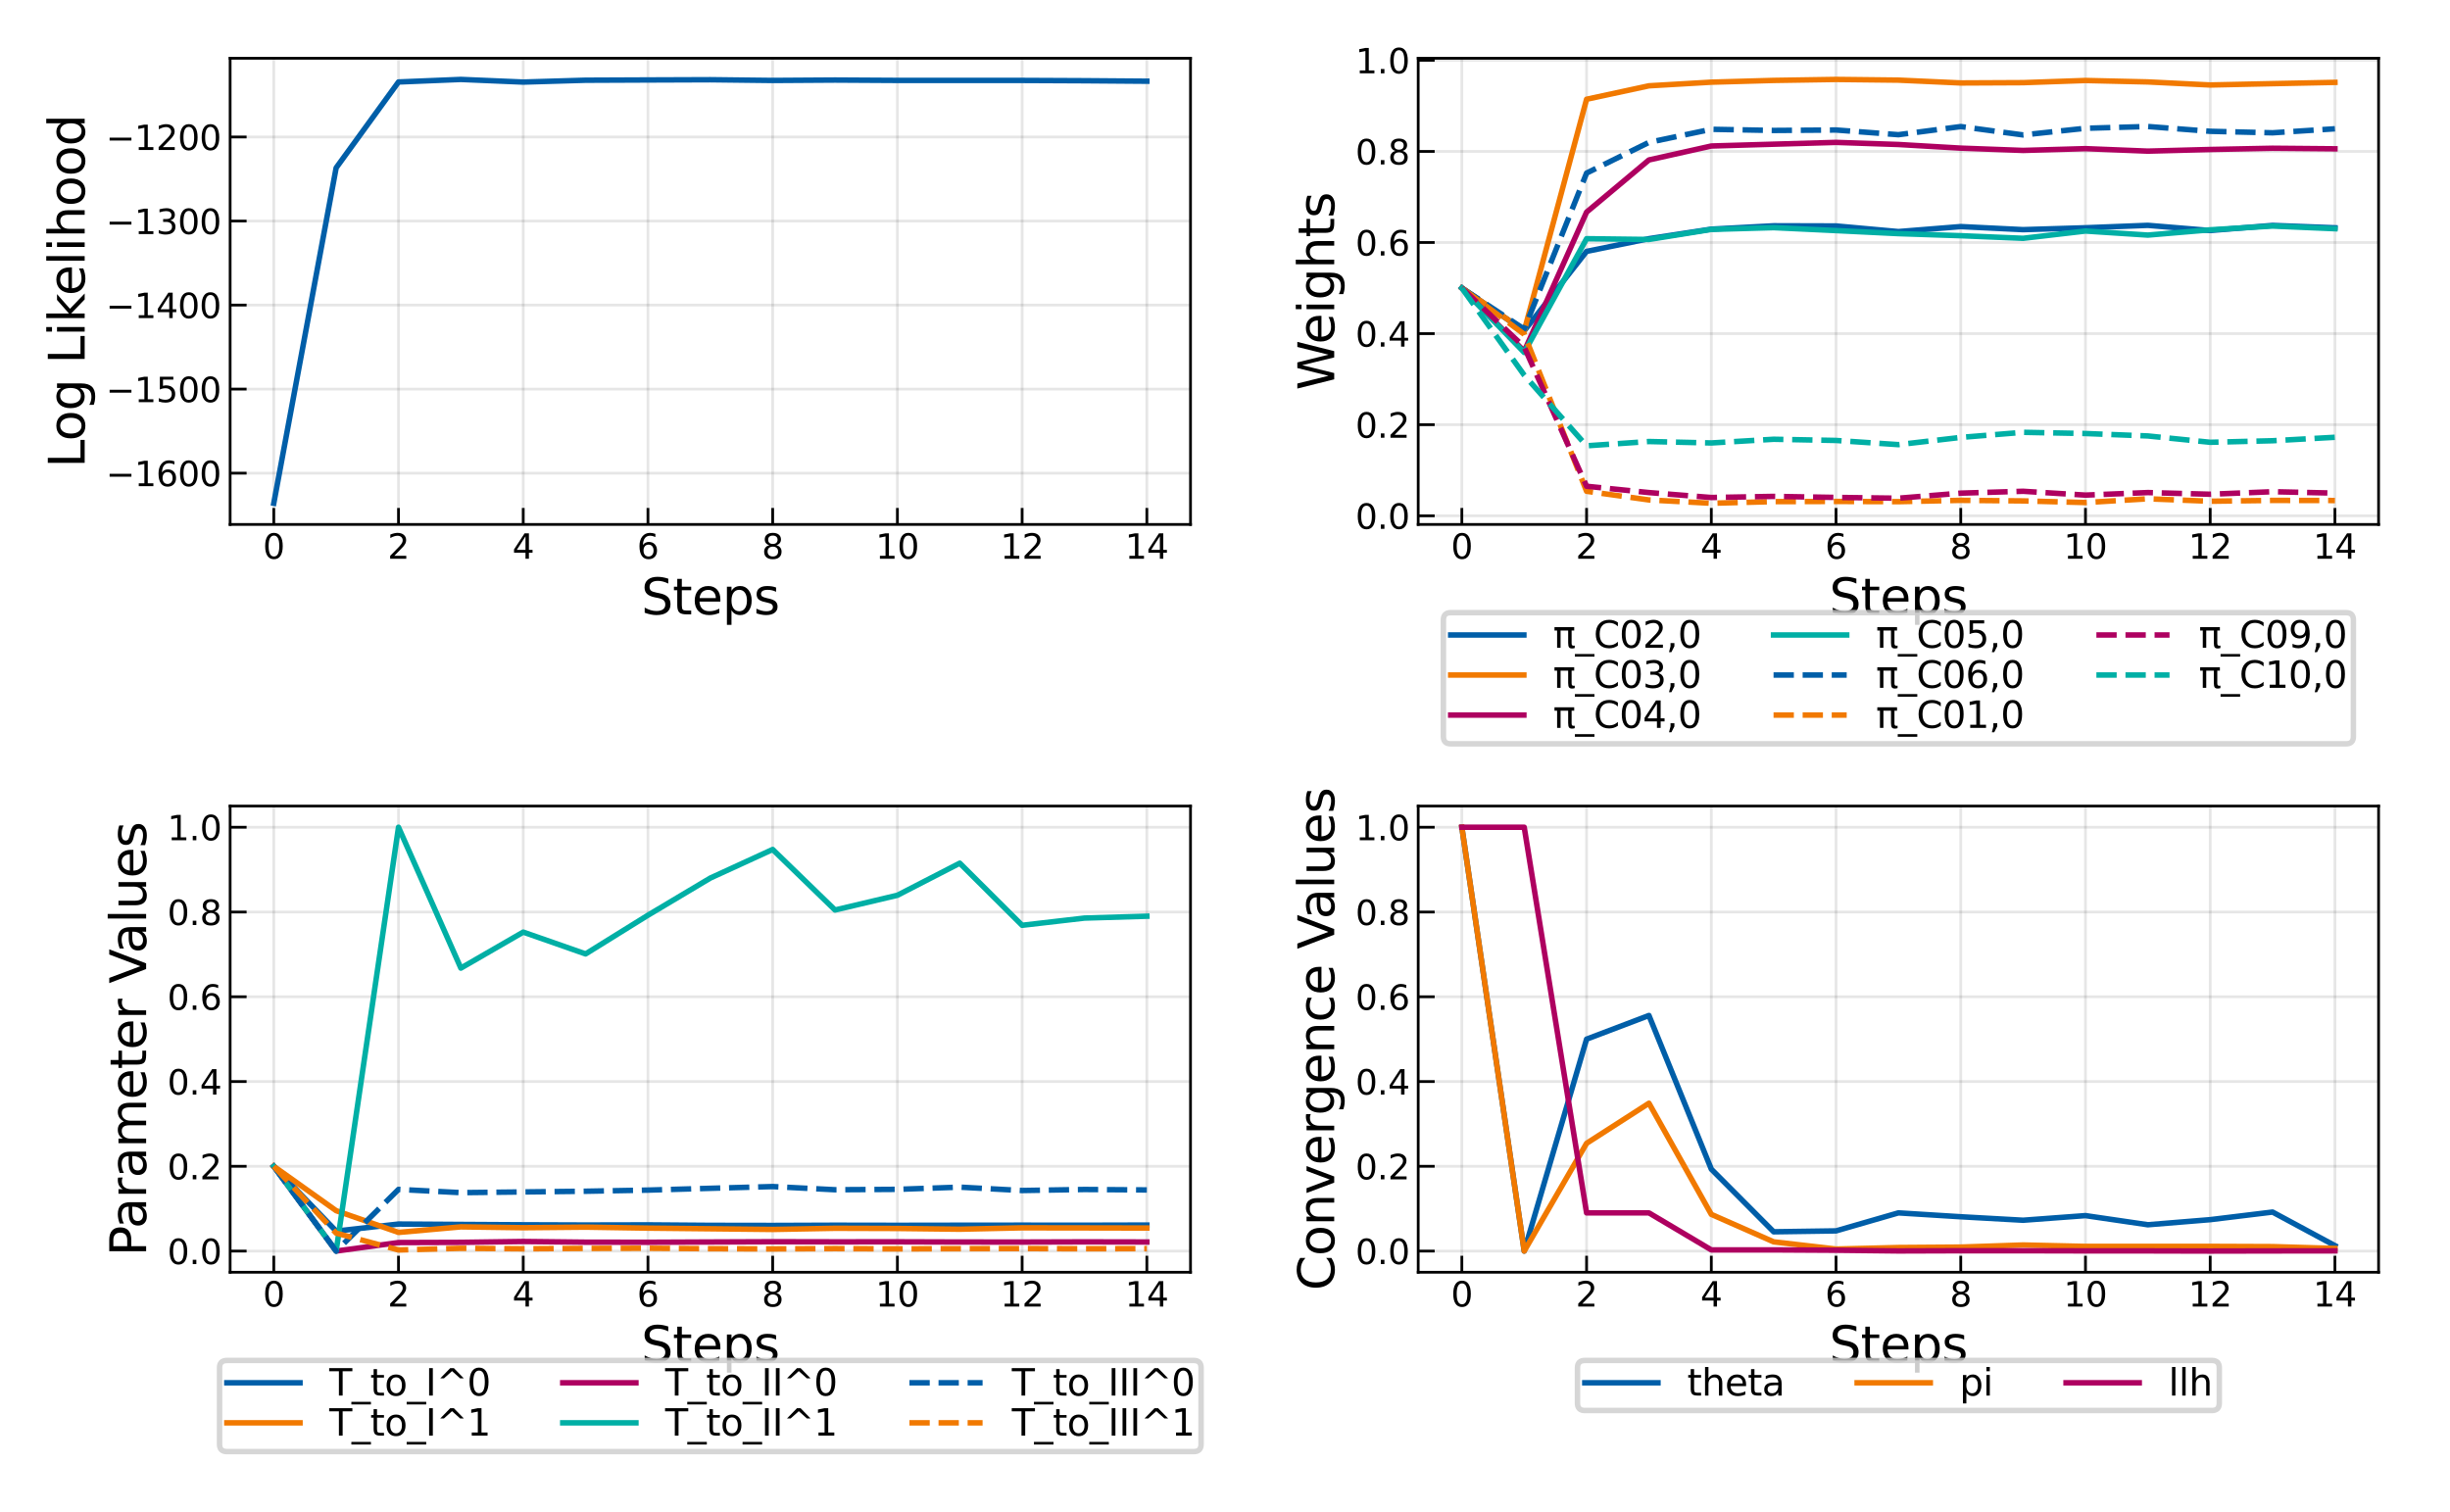 <?xml version="1.0" encoding="utf-8" standalone="no"?>
<!DOCTYPE svg PUBLIC "-//W3C//DTD SVG 1.1//EN"
  "http://www.w3.org/Graphics/SVG/1.1/DTD/svg11.dtd">
<svg xmlns:xlink="http://www.w3.org/1999/xlink" width="446.4pt" height="275.52pt" viewBox="0 0 446.4 275.52" xmlns="http://www.w3.org/2000/svg" version="1.1">
 <defs>
  <style type="text/css">*{stroke-linejoin: round; stroke-linecap: butt}</style>
 </defs>
 <g id="figure_1">
  <g id="patch_1">
   <path d="M 0 275.52 
L 446.4 275.52 
L 446.4 0 
L 0 0 
z
" style="fill: #ffffff"/>
  </g>
  <g id="axes_1">
   <g id="patch_2">
    <path d="M 41.93 95.565 
L 216.915 95.565 
L 216.915 10.613 
L 41.93 10.613 
z
" style="fill: #ffffff"/>
   </g>
   <g id="matplotlib.axis_1">
    <g id="xtick_1">
     <g id="line2d_1">
      <path d="M 49.884 95.565 
L 49.884 10.613 
" clip-path="url(#p37760572dc)" style="fill: none; stroke: #000000; stroke-opacity: 0.1; stroke-width: 0.5; stroke-linecap: square"/>
     </g>
     <g id="line2d_2">
      <defs>
       <path id="m8a92e11ff1" d="M 0 0 
L 0 -3 
" style="stroke: #000000; stroke-width: 0.5"/>
      </defs>
      <g>
       <use xlink:href="#m8a92e11ff1" x="49.884" y="95.565" style="stroke: #000000; stroke-width: 0.5"/>
      </g>
     </g>
     <g id="text_1">
      <!-- 0 -->
      <g transform="translate(47.897 101.811) scale(0.062 -0.062)">
       <defs>
        <path id="DejaVuSans-30" d="M 2034 4250 
Q 1547 4250 1301 3770 
Q 1056 3291 1056 2328 
Q 1056 1369 1301 889 
Q 1547 409 2034 409 
Q 2525 409 2770 889 
Q 3016 1369 3016 2328 
Q 3016 3291 2770 3770 
Q 2525 4250 2034 4250 
z
M 2034 4750 
Q 2819 4750 3233 4129 
Q 3647 3509 3647 2328 
Q 3647 1150 3233 529 
Q 2819 -91 2034 -91 
Q 1250 -91 836 529 
Q 422 1150 422 2328 
Q 422 3509 836 4129 
Q 1250 4750 2034 4750 
z
" transform="scale(0.016)"/>
       </defs>
       <use xlink:href="#DejaVuSans-30"/>
      </g>
     </g>
    </g>
    <g id="xtick_2">
     <g id="line2d_3">
      <path d="M 72.609 95.565 
L 72.609 10.613 
" clip-path="url(#p37760572dc)" style="fill: none; stroke: #000000; stroke-opacity: 0.1; stroke-width: 0.5; stroke-linecap: square"/>
     </g>
     <g id="line2d_4">
      <g>
       <use xlink:href="#m8a92e11ff1" x="72.609" y="95.565" style="stroke: #000000; stroke-width: 0.5"/>
      </g>
     </g>
     <g id="text_2">
      <!-- 2 -->
      <g transform="translate(70.622 101.811) scale(0.062 -0.062)">
       <defs>
        <path id="DejaVuSans-32" d="M 1228 531 
L 3431 531 
L 3431 0 
L 469 0 
L 469 531 
Q 828 903 1448 1529 
Q 2069 2156 2228 2338 
Q 2531 2678 2651 2914 
Q 2772 3150 2772 3378 
Q 2772 3750 2511 3984 
Q 2250 4219 1831 4219 
Q 1534 4219 1204 4116 
Q 875 4013 500 3803 
L 500 4441 
Q 881 4594 1212 4672 
Q 1544 4750 1819 4750 
Q 2544 4750 2975 4387 
Q 3406 4025 3406 3419 
Q 3406 3131 3298 2873 
Q 3191 2616 2906 2266 
Q 2828 2175 2409 1742 
Q 1991 1309 1228 531 
z
" transform="scale(0.016)"/>
       </defs>
       <use xlink:href="#DejaVuSans-32"/>
      </g>
     </g>
    </g>
    <g id="xtick_3">
     <g id="line2d_5">
      <path d="M 95.335 95.565 
L 95.335 10.613 
" clip-path="url(#p37760572dc)" style="fill: none; stroke: #000000; stroke-opacity: 0.1; stroke-width: 0.5; stroke-linecap: square"/>
     </g>
     <g id="line2d_6">
      <g>
       <use xlink:href="#m8a92e11ff1" x="95.335" y="95.565" style="stroke: #000000; stroke-width: 0.5"/>
      </g>
     </g>
     <g id="text_3">
      <!-- 4 -->
      <g transform="translate(93.348 101.811) scale(0.062 -0.062)">
       <defs>
        <path id="DejaVuSans-34" d="M 2419 4116 
L 825 1625 
L 2419 1625 
L 2419 4116 
z
M 2253 4666 
L 3047 4666 
L 3047 1625 
L 3713 1625 
L 3713 1100 
L 3047 1100 
L 3047 0 
L 2419 0 
L 2419 1100 
L 313 1100 
L 313 1709 
L 2253 4666 
z
" transform="scale(0.016)"/>
       </defs>
       <use xlink:href="#DejaVuSans-34"/>
      </g>
     </g>
    </g>
    <g id="xtick_4">
     <g id="line2d_7">
      <path d="M 118.06 95.565 
L 118.06 10.613 
" clip-path="url(#p37760572dc)" style="fill: none; stroke: #000000; stroke-opacity: 0.1; stroke-width: 0.5; stroke-linecap: square"/>
     </g>
     <g id="line2d_8">
      <g>
       <use xlink:href="#m8a92e11ff1" x="118.06" y="95.565" style="stroke: #000000; stroke-width: 0.5"/>
      </g>
     </g>
     <g id="text_4">
      <!-- 6 -->
      <g transform="translate(116.073 101.811) scale(0.062 -0.062)">
       <defs>
        <path id="DejaVuSans-36" d="M 2113 2584 
Q 1688 2584 1439 2293 
Q 1191 2003 1191 1497 
Q 1191 994 1439 701 
Q 1688 409 2113 409 
Q 2538 409 2786 701 
Q 3034 994 3034 1497 
Q 3034 2003 2786 2293 
Q 2538 2584 2113 2584 
z
M 3366 4563 
L 3366 3988 
Q 3128 4100 2886 4159 
Q 2644 4219 2406 4219 
Q 1781 4219 1451 3797 
Q 1122 3375 1075 2522 
Q 1259 2794 1537 2939 
Q 1816 3084 2150 3084 
Q 2853 3084 3261 2657 
Q 3669 2231 3669 1497 
Q 3669 778 3244 343 
Q 2819 -91 2113 -91 
Q 1303 -91 875 529 
Q 447 1150 447 2328 
Q 447 3434 972 4092 
Q 1497 4750 2381 4750 
Q 2619 4750 2861 4703 
Q 3103 4656 3366 4563 
z
" transform="scale(0.016)"/>
       </defs>
       <use xlink:href="#DejaVuSans-36"/>
      </g>
     </g>
    </g>
    <g id="xtick_5">
     <g id="line2d_9">
      <path d="M 140.785 95.565 
L 140.785 10.613 
" clip-path="url(#p37760572dc)" style="fill: none; stroke: #000000; stroke-opacity: 0.1; stroke-width: 0.5; stroke-linecap: square"/>
     </g>
     <g id="line2d_10">
      <g>
       <use xlink:href="#m8a92e11ff1" x="140.785" y="95.565" style="stroke: #000000; stroke-width: 0.5"/>
      </g>
     </g>
     <g id="text_5">
      <!-- 8 -->
      <g transform="translate(138.798 101.811) scale(0.062 -0.062)">
       <defs>
        <path id="DejaVuSans-38" d="M 2034 2216 
Q 1584 2216 1326 1975 
Q 1069 1734 1069 1313 
Q 1069 891 1326 650 
Q 1584 409 2034 409 
Q 2484 409 2743 651 
Q 3003 894 3003 1313 
Q 3003 1734 2745 1975 
Q 2488 2216 2034 2216 
z
M 1403 2484 
Q 997 2584 770 2862 
Q 544 3141 544 3541 
Q 544 4100 942 4425 
Q 1341 4750 2034 4750 
Q 2731 4750 3128 4425 
Q 3525 4100 3525 3541 
Q 3525 3141 3298 2862 
Q 3072 2584 2669 2484 
Q 3125 2378 3379 2068 
Q 3634 1759 3634 1313 
Q 3634 634 3220 271 
Q 2806 -91 2034 -91 
Q 1263 -91 848 271 
Q 434 634 434 1313 
Q 434 1759 690 2068 
Q 947 2378 1403 2484 
z
M 1172 3481 
Q 1172 3119 1398 2916 
Q 1625 2713 2034 2713 
Q 2441 2713 2670 2916 
Q 2900 3119 2900 3481 
Q 2900 3844 2670 4047 
Q 2441 4250 2034 4250 
Q 1625 4250 1398 4047 
Q 1172 3844 1172 3481 
z
" transform="scale(0.016)"/>
       </defs>
       <use xlink:href="#DejaVuSans-38"/>
      </g>
     </g>
    </g>
    <g id="xtick_6">
     <g id="line2d_11">
      <path d="M 163.511 95.565 
L 163.511 10.613 
" clip-path="url(#p37760572dc)" style="fill: none; stroke: #000000; stroke-opacity: 0.1; stroke-width: 0.5; stroke-linecap: square"/>
     </g>
     <g id="line2d_12">
      <g>
       <use xlink:href="#m8a92e11ff1" x="163.511" y="95.565" style="stroke: #000000; stroke-width: 0.5"/>
      </g>
     </g>
     <g id="text_6">
      <!-- 10 -->
      <g transform="translate(159.537 101.811) scale(0.062 -0.062)">
       <defs>
        <path id="DejaVuSans-31" d="M 794 531 
L 1825 531 
L 1825 4091 
L 703 3866 
L 703 4441 
L 1819 4666 
L 2450 4666 
L 2450 531 
L 3481 531 
L 3481 0 
L 794 0 
L 794 531 
z
" transform="scale(0.016)"/>
       </defs>
       <use xlink:href="#DejaVuSans-31"/>
       <use xlink:href="#DejaVuSans-30" x="63.623"/>
      </g>
     </g>
    </g>
    <g id="xtick_7">
     <g id="line2d_13">
      <path d="M 186.236 95.565 
L 186.236 10.613 
" clip-path="url(#p37760572dc)" style="fill: none; stroke: #000000; stroke-opacity: 0.1; stroke-width: 0.5; stroke-linecap: square"/>
     </g>
     <g id="line2d_14">
      <g>
       <use xlink:href="#m8a92e11ff1" x="186.236" y="95.565" style="stroke: #000000; stroke-width: 0.5"/>
      </g>
     </g>
     <g id="text_7">
      <!-- 12 -->
      <g transform="translate(182.262 101.811) scale(0.062 -0.062)">
       <use xlink:href="#DejaVuSans-31"/>
       <use xlink:href="#DejaVuSans-32" x="63.623"/>
      </g>
     </g>
    </g>
    <g id="xtick_8">
     <g id="line2d_15">
      <path d="M 208.961 95.565 
L 208.961 10.613 
" clip-path="url(#p37760572dc)" style="fill: none; stroke: #000000; stroke-opacity: 0.1; stroke-width: 0.5; stroke-linecap: square"/>
     </g>
     <g id="line2d_16">
      <g>
       <use xlink:href="#m8a92e11ff1" x="208.961" y="95.565" style="stroke: #000000; stroke-width: 0.5"/>
      </g>
     </g>
     <g id="text_8">
      <!-- 14 -->
      <g transform="translate(204.987 101.811) scale(0.062 -0.062)">
       <use xlink:href="#DejaVuSans-31"/>
       <use xlink:href="#DejaVuSans-34" x="63.623"/>
      </g>
     </g>
    </g>
    <g id="text_9">
     <!-- Steps -->
     <g transform="translate(116.832 111.948) scale(0.09 -0.09)">
      <defs>
       <path id="DejaVuSans-53" d="M 3425 4513 
L 3425 3897 
Q 3066 4069 2747 4153 
Q 2428 4238 2131 4238 
Q 1616 4238 1336 4038 
Q 1056 3838 1056 3469 
Q 1056 3159 1242 3001 
Q 1428 2844 1947 2747 
L 2328 2669 
Q 3034 2534 3370 2195 
Q 3706 1856 3706 1288 
Q 3706 609 3251 259 
Q 2797 -91 1919 -91 
Q 1588 -91 1214 -16 
Q 841 59 441 206 
L 441 856 
Q 825 641 1194 531 
Q 1563 422 1919 422 
Q 2459 422 2753 634 
Q 3047 847 3047 1241 
Q 3047 1584 2836 1778 
Q 2625 1972 2144 2069 
L 1759 2144 
Q 1053 2284 737 2584 
Q 422 2884 422 3419 
Q 422 4038 858 4394 
Q 1294 4750 2059 4750 
Q 2388 4750 2728 4690 
Q 3069 4631 3425 4513 
z
" transform="scale(0.016)"/>
       <path id="DejaVuSans-74" d="M 1172 4494 
L 1172 3500 
L 2356 3500 
L 2356 3053 
L 1172 3053 
L 1172 1153 
Q 1172 725 1289 603 
Q 1406 481 1766 481 
L 2356 481 
L 2356 0 
L 1766 0 
Q 1100 0 847 248 
Q 594 497 594 1153 
L 594 3053 
L 172 3053 
L 172 3500 
L 594 3500 
L 594 4494 
L 1172 4494 
z
" transform="scale(0.016)"/>
       <path id="DejaVuSans-65" d="M 3597 1894 
L 3597 1613 
L 953 1613 
Q 991 1019 1311 708 
Q 1631 397 2203 397 
Q 2534 397 2845 478 
Q 3156 559 3463 722 
L 3463 178 
Q 3153 47 2828 -22 
Q 2503 -91 2169 -91 
Q 1331 -91 842 396 
Q 353 884 353 1716 
Q 353 2575 817 3079 
Q 1281 3584 2069 3584 
Q 2775 3584 3186 3129 
Q 3597 2675 3597 1894 
z
M 3022 2063 
Q 3016 2534 2758 2815 
Q 2500 3097 2075 3097 
Q 1594 3097 1305 2825 
Q 1016 2553 972 2059 
L 3022 2063 
z
" transform="scale(0.016)"/>
       <path id="DejaVuSans-70" d="M 1159 525 
L 1159 -1331 
L 581 -1331 
L 581 3500 
L 1159 3500 
L 1159 2969 
Q 1341 3281 1617 3432 
Q 1894 3584 2278 3584 
Q 2916 3584 3314 3078 
Q 3713 2572 3713 1747 
Q 3713 922 3314 415 
Q 2916 -91 2278 -91 
Q 1894 -91 1617 61 
Q 1341 213 1159 525 
z
M 3116 1747 
Q 3116 2381 2855 2742 
Q 2594 3103 2138 3103 
Q 1681 3103 1420 2742 
Q 1159 2381 1159 1747 
Q 1159 1113 1420 752 
Q 1681 391 2138 391 
Q 2594 391 2855 752 
Q 3116 1113 3116 1747 
z
" transform="scale(0.016)"/>
       <path id="DejaVuSans-73" d="M 2834 3397 
L 2834 2853 
Q 2591 2978 2328 3040 
Q 2066 3103 1784 3103 
Q 1356 3103 1142 2972 
Q 928 2841 928 2578 
Q 928 2378 1081 2264 
Q 1234 2150 1697 2047 
L 1894 2003 
Q 2506 1872 2764 1633 
Q 3022 1394 3022 966 
Q 3022 478 2636 193 
Q 2250 -91 1575 -91 
Q 1294 -91 989 -36 
Q 684 19 347 128 
L 347 722 
Q 666 556 975 473 
Q 1284 391 1588 391 
Q 1994 391 2212 530 
Q 2431 669 2431 922 
Q 2431 1156 2273 1281 
Q 2116 1406 1581 1522 
L 1381 1569 
Q 847 1681 609 1914 
Q 372 2147 372 2553 
Q 372 3047 722 3315 
Q 1072 3584 1716 3584 
Q 2034 3584 2315 3537 
Q 2597 3491 2834 3397 
z
" transform="scale(0.016)"/>
      </defs>
      <use xlink:href="#DejaVuSans-53"/>
      <use xlink:href="#DejaVuSans-74" x="63.477"/>
      <use xlink:href="#DejaVuSans-65" x="102.686"/>
      <use xlink:href="#DejaVuSans-70" x="164.209"/>
      <use xlink:href="#DejaVuSans-73" x="227.686"/>
     </g>
    </g>
   </g>
   <g id="matplotlib.axis_2">
    <g id="ytick_1">
     <g id="line2d_17">
      <path d="M 41.93 86.219 
L 216.915 86.219 
" clip-path="url(#p37760572dc)" style="fill: none; stroke: #000000; stroke-opacity: 0.1; stroke-width: 0.5; stroke-linecap: square"/>
     </g>
     <g id="line2d_18">
      <defs>
       <path id="m5dc08bcdae" d="M 0 0 
L 3 0 
" style="stroke: #000000; stroke-width: 0.5"/>
      </defs>
      <g>
       <use xlink:href="#m5dc08bcdae" x="41.93" y="86.219" style="stroke: #000000; stroke-width: 0.5"/>
      </g>
     </g>
     <g id="text_10">
      <!-- −1600 -->
      <g transform="translate(19.3 88.592) scale(0.062 -0.062)">
       <defs>
        <path id="DejaVuSans-2212" d="M 678 2272 
L 4684 2272 
L 4684 1741 
L 678 1741 
L 678 2272 
z
" transform="scale(0.016)"/>
       </defs>
       <use xlink:href="#DejaVuSans-2212"/>
       <use xlink:href="#DejaVuSans-31" x="83.789"/>
       <use xlink:href="#DejaVuSans-36" x="147.412"/>
       <use xlink:href="#DejaVuSans-30" x="211.035"/>
       <use xlink:href="#DejaVuSans-30" x="274.658"/>
      </g>
     </g>
    </g>
    <g id="ytick_2">
     <g id="line2d_19">
      <path d="M 41.93 70.905 
L 216.915 70.905 
" clip-path="url(#p37760572dc)" style="fill: none; stroke: #000000; stroke-opacity: 0.1; stroke-width: 0.5; stroke-linecap: square"/>
     </g>
     <g id="line2d_20">
      <g>
       <use xlink:href="#m5dc08bcdae" x="41.93" y="70.905" style="stroke: #000000; stroke-width: 0.5"/>
      </g>
     </g>
     <g id="text_11">
      <!-- −1500 -->
      <g transform="translate(19.3 73.278) scale(0.062 -0.062)">
       <defs>
        <path id="DejaVuSans-35" d="M 691 4666 
L 3169 4666 
L 3169 4134 
L 1269 4134 
L 1269 2991 
Q 1406 3038 1543 3061 
Q 1681 3084 1819 3084 
Q 2600 3084 3056 2656 
Q 3513 2228 3513 1497 
Q 3513 744 3044 326 
Q 2575 -91 1722 -91 
Q 1428 -91 1123 -41 
Q 819 9 494 109 
L 494 744 
Q 775 591 1075 516 
Q 1375 441 1709 441 
Q 2250 441 2565 725 
Q 2881 1009 2881 1497 
Q 2881 1984 2565 2268 
Q 2250 2553 1709 2553 
Q 1456 2553 1204 2497 
Q 953 2441 691 2322 
L 691 4666 
z
" transform="scale(0.016)"/>
       </defs>
       <use xlink:href="#DejaVuSans-2212"/>
       <use xlink:href="#DejaVuSans-31" x="83.789"/>
       <use xlink:href="#DejaVuSans-35" x="147.412"/>
       <use xlink:href="#DejaVuSans-30" x="211.035"/>
       <use xlink:href="#DejaVuSans-30" x="274.658"/>
      </g>
     </g>
    </g>
    <g id="ytick_3">
     <g id="line2d_21">
      <path d="M 41.93 55.591 
L 216.915 55.591 
" clip-path="url(#p37760572dc)" style="fill: none; stroke: #000000; stroke-opacity: 0.1; stroke-width: 0.5; stroke-linecap: square"/>
     </g>
     <g id="line2d_22">
      <g>
       <use xlink:href="#m5dc08bcdae" x="41.93" y="55.591" style="stroke: #000000; stroke-width: 0.5"/>
      </g>
     </g>
     <g id="text_12">
      <!-- −1400 -->
      <g transform="translate(19.3 57.964) scale(0.062 -0.062)">
       <use xlink:href="#DejaVuSans-2212"/>
       <use xlink:href="#DejaVuSans-31" x="83.789"/>
       <use xlink:href="#DejaVuSans-34" x="147.412"/>
       <use xlink:href="#DejaVuSans-30" x="211.035"/>
       <use xlink:href="#DejaVuSans-30" x="274.658"/>
      </g>
     </g>
    </g>
    <g id="ytick_4">
     <g id="line2d_23">
      <path d="M 41.93 40.277 
L 216.915 40.277 
" clip-path="url(#p37760572dc)" style="fill: none; stroke: #000000; stroke-opacity: 0.1; stroke-width: 0.5; stroke-linecap: square"/>
     </g>
     <g id="line2d_24">
      <g>
       <use xlink:href="#m5dc08bcdae" x="41.93" y="40.277" style="stroke: #000000; stroke-width: 0.5"/>
      </g>
     </g>
     <g id="text_13">
      <!-- −1300 -->
      <g transform="translate(19.3 42.65) scale(0.062 -0.062)">
       <defs>
        <path id="DejaVuSans-33" d="M 2597 2516 
Q 3050 2419 3304 2112 
Q 3559 1806 3559 1356 
Q 3559 666 3084 287 
Q 2609 -91 1734 -91 
Q 1441 -91 1130 -33 
Q 819 25 488 141 
L 488 750 
Q 750 597 1062 519 
Q 1375 441 1716 441 
Q 2309 441 2620 675 
Q 2931 909 2931 1356 
Q 2931 1769 2642 2001 
Q 2353 2234 1838 2234 
L 1294 2234 
L 1294 2753 
L 1863 2753 
Q 2328 2753 2575 2939 
Q 2822 3125 2822 3475 
Q 2822 3834 2567 4026 
Q 2313 4219 1838 4219 
Q 1578 4219 1281 4162 
Q 984 4106 628 3988 
L 628 4550 
Q 988 4650 1302 4700 
Q 1616 4750 1894 4750 
Q 2613 4750 3031 4423 
Q 3450 4097 3450 3541 
Q 3450 3153 3228 2886 
Q 3006 2619 2597 2516 
z
" transform="scale(0.016)"/>
       </defs>
       <use xlink:href="#DejaVuSans-2212"/>
       <use xlink:href="#DejaVuSans-31" x="83.789"/>
       <use xlink:href="#DejaVuSans-33" x="147.412"/>
       <use xlink:href="#DejaVuSans-30" x="211.035"/>
       <use xlink:href="#DejaVuSans-30" x="274.658"/>
      </g>
     </g>
    </g>
    <g id="ytick_5">
     <g id="line2d_25">
      <path d="M 41.93 24.963 
L 216.915 24.963 
" clip-path="url(#p37760572dc)" style="fill: none; stroke: #000000; stroke-opacity: 0.1; stroke-width: 0.5; stroke-linecap: square"/>
     </g>
     <g id="line2d_26">
      <g>
       <use xlink:href="#m5dc08bcdae" x="41.93" y="24.963" style="stroke: #000000; stroke-width: 0.5"/>
      </g>
     </g>
     <g id="text_14">
      <!-- −1200 -->
      <g transform="translate(19.3 27.336) scale(0.062 -0.062)">
       <use xlink:href="#DejaVuSans-2212"/>
       <use xlink:href="#DejaVuSans-31" x="83.789"/>
       <use xlink:href="#DejaVuSans-32" x="147.412"/>
       <use xlink:href="#DejaVuSans-30" x="211.035"/>
       <use xlink:href="#DejaVuSans-30" x="274.658"/>
      </g>
     </g>
    </g>
    <g id="text_15">
     <!-- Log Likelihood -->
     <g transform="translate(15.428 85.243) rotate(-90) scale(0.09 -0.09)">
      <defs>
       <path id="DejaVuSans-4c" d="M 628 4666 
L 1259 4666 
L 1259 531 
L 3531 531 
L 3531 0 
L 628 0 
L 628 4666 
z
" transform="scale(0.016)"/>
       <path id="DejaVuSans-6f" d="M 1959 3097 
Q 1497 3097 1228 2736 
Q 959 2375 959 1747 
Q 959 1119 1226 758 
Q 1494 397 1959 397 
Q 2419 397 2687 759 
Q 2956 1122 2956 1747 
Q 2956 2369 2687 2733 
Q 2419 3097 1959 3097 
z
M 1959 3584 
Q 2709 3584 3137 3096 
Q 3566 2609 3566 1747 
Q 3566 888 3137 398 
Q 2709 -91 1959 -91 
Q 1206 -91 779 398 
Q 353 888 353 1747 
Q 353 2609 779 3096 
Q 1206 3584 1959 3584 
z
" transform="scale(0.016)"/>
       <path id="DejaVuSans-67" d="M 2906 1791 
Q 2906 2416 2648 2759 
Q 2391 3103 1925 3103 
Q 1463 3103 1205 2759 
Q 947 2416 947 1791 
Q 947 1169 1205 825 
Q 1463 481 1925 481 
Q 2391 481 2648 825 
Q 2906 1169 2906 1791 
z
M 3481 434 
Q 3481 -459 3084 -895 
Q 2688 -1331 1869 -1331 
Q 1566 -1331 1297 -1286 
Q 1028 -1241 775 -1147 
L 775 -588 
Q 1028 -725 1275 -790 
Q 1522 -856 1778 -856 
Q 2344 -856 2625 -561 
Q 2906 -266 2906 331 
L 2906 616 
Q 2728 306 2450 153 
Q 2172 0 1784 0 
Q 1141 0 747 490 
Q 353 981 353 1791 
Q 353 2603 747 3093 
Q 1141 3584 1784 3584 
Q 2172 3584 2450 3431 
Q 2728 3278 2906 2969 
L 2906 3500 
L 3481 3500 
L 3481 434 
z
" transform="scale(0.016)"/>
       <path id="DejaVuSans-20" transform="scale(0.016)"/>
       <path id="DejaVuSans-69" d="M 603 3500 
L 1178 3500 
L 1178 0 
L 603 0 
L 603 3500 
z
M 603 4863 
L 1178 4863 
L 1178 4134 
L 603 4134 
L 603 4863 
z
" transform="scale(0.016)"/>
       <path id="DejaVuSans-6b" d="M 581 4863 
L 1159 4863 
L 1159 1991 
L 2875 3500 
L 3609 3500 
L 1753 1863 
L 3688 0 
L 2938 0 
L 1159 1709 
L 1159 0 
L 581 0 
L 581 4863 
z
" transform="scale(0.016)"/>
       <path id="DejaVuSans-6c" d="M 603 4863 
L 1178 4863 
L 1178 0 
L 603 0 
L 603 4863 
z
" transform="scale(0.016)"/>
       <path id="DejaVuSans-68" d="M 3513 2113 
L 3513 0 
L 2938 0 
L 2938 2094 
Q 2938 2591 2744 2837 
Q 2550 3084 2163 3084 
Q 1697 3084 1428 2787 
Q 1159 2491 1159 1978 
L 1159 0 
L 581 0 
L 581 4863 
L 1159 4863 
L 1159 2956 
Q 1366 3272 1645 3428 
Q 1925 3584 2291 3584 
Q 2894 3584 3203 3211 
Q 3513 2838 3513 2113 
z
" transform="scale(0.016)"/>
       <path id="DejaVuSans-64" d="M 2906 2969 
L 2906 4863 
L 3481 4863 
L 3481 0 
L 2906 0 
L 2906 525 
Q 2725 213 2448 61 
Q 2172 -91 1784 -91 
Q 1150 -91 751 415 
Q 353 922 353 1747 
Q 353 2572 751 3078 
Q 1150 3584 1784 3584 
Q 2172 3584 2448 3432 
Q 2725 3281 2906 2969 
z
M 947 1747 
Q 947 1113 1208 752 
Q 1469 391 1925 391 
Q 2381 391 2643 752 
Q 2906 1113 2906 1747 
Q 2906 2381 2643 2742 
Q 2381 3103 1925 3103 
Q 1469 3103 1208 2742 
Q 947 2381 947 1747 
z
" transform="scale(0.016)"/>
      </defs>
      <use xlink:href="#DejaVuSans-4c"/>
      <use xlink:href="#DejaVuSans-6f" x="53.963"/>
      <use xlink:href="#DejaVuSans-67" x="115.145"/>
      <use xlink:href="#DejaVuSans-20" x="178.621"/>
      <use xlink:href="#DejaVuSans-4c" x="210.408"/>
      <use xlink:href="#DejaVuSans-69" x="266.121"/>
      <use xlink:href="#DejaVuSans-6b" x="293.904"/>
      <use xlink:href="#DejaVuSans-65" x="348.189"/>
      <use xlink:href="#DejaVuSans-6c" x="409.713"/>
      <use xlink:href="#DejaVuSans-69" x="437.496"/>
      <use xlink:href="#DejaVuSans-68" x="465.279"/>
      <use xlink:href="#DejaVuSans-6f" x="528.658"/>
      <use xlink:href="#DejaVuSans-6f" x="589.84"/>
      <use xlink:href="#DejaVuSans-64" x="651.021"/>
     </g>
    </g>
   </g>
   <g id="line2d_27">
    <path d="M 49.884 91.703 
L 61.247 30.585 
L 72.609 14.938 
L 83.972 14.475 
L 95.335 14.955 
L 106.697 14.619 
L 118.06 14.57 
L 129.423 14.528 
L 140.785 14.66 
L 152.148 14.587 
L 163.511 14.653 
L 174.873 14.654 
L 186.236 14.657 
L 197.599 14.71 
L 208.961 14.798 
" clip-path="url(#p37760572dc)" style="fill: none; stroke: #005ea8; stroke-linecap: square"/>
   </g>
   <g id="patch_3">
    <path d="M 41.93 95.565 
L 41.93 10.613 
" style="fill: none; stroke: #000000; stroke-width: 0.5; stroke-linejoin: miter; stroke-linecap: square"/>
   </g>
   <g id="patch_4">
    <path d="M 216.915 95.565 
L 216.915 10.613 
" style="fill: none; stroke: #000000; stroke-width: 0.5; stroke-linejoin: miter; stroke-linecap: square"/>
   </g>
   <g id="patch_5">
    <path d="M 41.93 95.565 
L 216.915 95.565 
" style="fill: none; stroke: #000000; stroke-width: 0.5; stroke-linejoin: miter; stroke-linecap: square"/>
   </g>
   <g id="patch_6">
    <path d="M 41.93 10.613 
L 216.915 10.613 
" style="fill: none; stroke: #000000; stroke-width: 0.5; stroke-linejoin: miter; stroke-linecap: square"/>
   </g>
  </g>
  <g id="axes_2">
   <g id="patch_7">
    <path d="M 258.402 95.565 
L 433.388 95.565 
L 433.388 10.613 
L 258.402 10.613 
z
" style="fill: #ffffff"/>
   </g>
   <g id="matplotlib.axis_3">
    <g id="xtick_9">
     <g id="line2d_28">
      <path d="M 266.356 95.565 
L 266.356 10.613 
" clip-path="url(#pd04eaa320d)" style="fill: none; stroke: #000000; stroke-opacity: 0.1; stroke-width: 0.5; stroke-linecap: square"/>
     </g>
     <g id="line2d_29">
      <g>
       <use xlink:href="#m8a92e11ff1" x="266.356" y="95.565" style="stroke: #000000; stroke-width: 0.5"/>
      </g>
     </g>
     <g id="text_16">
      <!-- 0 -->
      <g transform="translate(264.369 101.811) scale(0.062 -0.062)">
       <use xlink:href="#DejaVuSans-30"/>
      </g>
     </g>
    </g>
    <g id="xtick_10">
     <g id="line2d_30">
      <path d="M 289.082 95.565 
L 289.082 10.613 
" clip-path="url(#pd04eaa320d)" style="fill: none; stroke: #000000; stroke-opacity: 0.1; stroke-width: 0.5; stroke-linecap: square"/>
     </g>
     <g id="line2d_31">
      <g>
       <use xlink:href="#m8a92e11ff1" x="289.082" y="95.565" style="stroke: #000000; stroke-width: 0.5"/>
      </g>
     </g>
     <g id="text_17">
      <!-- 2 -->
      <g transform="translate(287.095 101.811) scale(0.062 -0.062)">
       <use xlink:href="#DejaVuSans-32"/>
      </g>
     </g>
    </g>
    <g id="xtick_11">
     <g id="line2d_32">
      <path d="M 311.807 95.565 
L 311.807 10.613 
" clip-path="url(#pd04eaa320d)" style="fill: none; stroke: #000000; stroke-opacity: 0.1; stroke-width: 0.5; stroke-linecap: square"/>
     </g>
     <g id="line2d_33">
      <g>
       <use xlink:href="#m8a92e11ff1" x="311.807" y="95.565" style="stroke: #000000; stroke-width: 0.5"/>
      </g>
     </g>
     <g id="text_18">
      <!-- 4 -->
      <g transform="translate(309.82 101.811) scale(0.062 -0.062)">
       <use xlink:href="#DejaVuSans-34"/>
      </g>
     </g>
    </g>
    <g id="xtick_12">
     <g id="line2d_34">
      <path d="M 334.532 95.565 
L 334.532 10.613 
" clip-path="url(#pd04eaa320d)" style="fill: none; stroke: #000000; stroke-opacity: 0.1; stroke-width: 0.5; stroke-linecap: square"/>
     </g>
     <g id="line2d_35">
      <g>
       <use xlink:href="#m8a92e11ff1" x="334.532" y="95.565" style="stroke: #000000; stroke-width: 0.5"/>
      </g>
     </g>
     <g id="text_19">
      <!-- 6 -->
      <g transform="translate(332.545 101.811) scale(0.062 -0.062)">
       <use xlink:href="#DejaVuSans-36"/>
      </g>
     </g>
    </g>
    <g id="xtick_13">
     <g id="line2d_36">
      <path d="M 357.258 95.565 
L 357.258 10.613 
" clip-path="url(#pd04eaa320d)" style="fill: none; stroke: #000000; stroke-opacity: 0.1; stroke-width: 0.5; stroke-linecap: square"/>
     </g>
     <g id="line2d_37">
      <g>
       <use xlink:href="#m8a92e11ff1" x="357.258" y="95.565" style="stroke: #000000; stroke-width: 0.5"/>
      </g>
     </g>
     <g id="text_20">
      <!-- 8 -->
      <g transform="translate(355.271 101.811) scale(0.062 -0.062)">
       <use xlink:href="#DejaVuSans-38"/>
      </g>
     </g>
    </g>
    <g id="xtick_14">
     <g id="line2d_38">
      <path d="M 379.983 95.565 
L 379.983 10.613 
" clip-path="url(#pd04eaa320d)" style="fill: none; stroke: #000000; stroke-opacity: 0.1; stroke-width: 0.5; stroke-linecap: square"/>
     </g>
     <g id="line2d_39">
      <g>
       <use xlink:href="#m8a92e11ff1" x="379.983" y="95.565" style="stroke: #000000; stroke-width: 0.5"/>
      </g>
     </g>
     <g id="text_21">
      <!-- 10 -->
      <g transform="translate(376.009 101.811) scale(0.062 -0.062)">
       <use xlink:href="#DejaVuSans-31"/>
       <use xlink:href="#DejaVuSans-30" x="63.623"/>
      </g>
     </g>
    </g>
    <g id="xtick_15">
     <g id="line2d_40">
      <path d="M 402.708 95.565 
L 402.708 10.613 
" clip-path="url(#pd04eaa320d)" style="fill: none; stroke: #000000; stroke-opacity: 0.1; stroke-width: 0.5; stroke-linecap: square"/>
     </g>
     <g id="line2d_41">
      <g>
       <use xlink:href="#m8a92e11ff1" x="402.708" y="95.565" style="stroke: #000000; stroke-width: 0.5"/>
      </g>
     </g>
     <g id="text_22">
      <!-- 12 -->
      <g transform="translate(398.734 101.811) scale(0.062 -0.062)">
       <use xlink:href="#DejaVuSans-31"/>
       <use xlink:href="#DejaVuSans-32" x="63.623"/>
      </g>
     </g>
    </g>
    <g id="xtick_16">
     <g id="line2d_42">
      <path d="M 425.434 95.565 
L 425.434 10.613 
" clip-path="url(#pd04eaa320d)" style="fill: none; stroke: #000000; stroke-opacity: 0.1; stroke-width: 0.5; stroke-linecap: square"/>
     </g>
     <g id="line2d_43">
      <g>
       <use xlink:href="#m8a92e11ff1" x="425.434" y="95.565" style="stroke: #000000; stroke-width: 0.5"/>
      </g>
     </g>
     <g id="text_23">
      <!-- 14 -->
      <g transform="translate(421.46 101.811) scale(0.062 -0.062)">
       <use xlink:href="#DejaVuSans-31"/>
       <use xlink:href="#DejaVuSans-34" x="63.623"/>
      </g>
     </g>
    </g>
    <g id="text_24">
     <!-- Steps -->
     <g transform="translate(333.304 111.948) scale(0.09 -0.09)">
      <use xlink:href="#DejaVuSans-53"/>
      <use xlink:href="#DejaVuSans-74" x="63.477"/>
      <use xlink:href="#DejaVuSans-65" x="102.686"/>
      <use xlink:href="#DejaVuSans-70" x="164.209"/>
      <use xlink:href="#DejaVuSans-73" x="227.686"/>
     </g>
    </g>
   </g>
   <g id="matplotlib.axis_4">
    <g id="ytick_6">
     <g id="line2d_44">
      <path d="M 258.402 93.991 
L 433.388 93.991 
" clip-path="url(#pd04eaa320d)" style="fill: none; stroke: #000000; stroke-opacity: 0.1; stroke-width: 0.5; stroke-linecap: square"/>
     </g>
     <g id="line2d_45">
      <g>
       <use xlink:href="#m5dc08bcdae" x="258.402" y="93.991" style="stroke: #000000; stroke-width: 0.5"/>
      </g>
     </g>
     <g id="text_25">
      <!-- 0.0 -->
      <g transform="translate(246.969 96.364) scale(0.062 -0.062)">
       <defs>
        <path id="DejaVuSans-2e" d="M 684 794 
L 1344 794 
L 1344 0 
L 684 0 
L 684 794 
z
" transform="scale(0.016)"/>
       </defs>
       <use xlink:href="#DejaVuSans-30"/>
       <use xlink:href="#DejaVuSans-2e" x="63.623"/>
       <use xlink:href="#DejaVuSans-30" x="95.41"/>
      </g>
     </g>
    </g>
    <g id="ytick_7">
     <g id="line2d_46">
      <path d="M 258.402 77.391 
L 433.388 77.391 
" clip-path="url(#pd04eaa320d)" style="fill: none; stroke: #000000; stroke-opacity: 0.1; stroke-width: 0.5; stroke-linecap: square"/>
     </g>
     <g id="line2d_47">
      <g>
       <use xlink:href="#m5dc08bcdae" x="258.402" y="77.391" style="stroke: #000000; stroke-width: 0.5"/>
      </g>
     </g>
     <g id="text_26">
      <!-- 0.2 -->
      <g transform="translate(246.969 79.764) scale(0.062 -0.062)">
       <use xlink:href="#DejaVuSans-30"/>
       <use xlink:href="#DejaVuSans-2e" x="63.623"/>
       <use xlink:href="#DejaVuSans-32" x="95.41"/>
      </g>
     </g>
    </g>
    <g id="ytick_8">
     <g id="line2d_48">
      <path d="M 258.402 60.79 
L 433.388 60.79 
" clip-path="url(#pd04eaa320d)" style="fill: none; stroke: #000000; stroke-opacity: 0.1; stroke-width: 0.5; stroke-linecap: square"/>
     </g>
     <g id="line2d_49">
      <g>
       <use xlink:href="#m5dc08bcdae" x="258.402" y="60.79" style="stroke: #000000; stroke-width: 0.5"/>
      </g>
     </g>
     <g id="text_27">
      <!-- 0.4 -->
      <g transform="translate(246.969 63.163) scale(0.062 -0.062)">
       <use xlink:href="#DejaVuSans-30"/>
       <use xlink:href="#DejaVuSans-2e" x="63.623"/>
       <use xlink:href="#DejaVuSans-34" x="95.41"/>
      </g>
     </g>
    </g>
    <g id="ytick_9">
     <g id="line2d_50">
      <path d="M 258.402 44.19 
L 433.388 44.19 
" clip-path="url(#pd04eaa320d)" style="fill: none; stroke: #000000; stroke-opacity: 0.1; stroke-width: 0.5; stroke-linecap: square"/>
     </g>
     <g id="line2d_51">
      <g>
       <use xlink:href="#m5dc08bcdae" x="258.402" y="44.19" style="stroke: #000000; stroke-width: 0.5"/>
      </g>
     </g>
     <g id="text_28">
      <!-- 0.6 -->
      <g transform="translate(246.969 46.563) scale(0.062 -0.062)">
       <use xlink:href="#DejaVuSans-30"/>
       <use xlink:href="#DejaVuSans-2e" x="63.623"/>
       <use xlink:href="#DejaVuSans-36" x="95.41"/>
      </g>
     </g>
    </g>
    <g id="ytick_10">
     <g id="line2d_52">
      <path d="M 258.402 27.59 
L 433.388 27.59 
" clip-path="url(#pd04eaa320d)" style="fill: none; stroke: #000000; stroke-opacity: 0.1; stroke-width: 0.5; stroke-linecap: square"/>
     </g>
     <g id="line2d_53">
      <g>
       <use xlink:href="#m5dc08bcdae" x="258.402" y="27.59" style="stroke: #000000; stroke-width: 0.5"/>
      </g>
     </g>
     <g id="text_29">
      <!-- 0.8 -->
      <g transform="translate(246.969 29.963) scale(0.062 -0.062)">
       <use xlink:href="#DejaVuSans-30"/>
       <use xlink:href="#DejaVuSans-2e" x="63.623"/>
       <use xlink:href="#DejaVuSans-38" x="95.41"/>
      </g>
     </g>
    </g>
    <g id="ytick_11">
     <g id="line2d_54">
      <path d="M 258.402 10.989 
L 433.388 10.989 
" clip-path="url(#pd04eaa320d)" style="fill: none; stroke: #000000; stroke-opacity: 0.1; stroke-width: 0.5; stroke-linecap: square"/>
     </g>
     <g id="line2d_55">
      <g>
       <use xlink:href="#m5dc08bcdae" x="258.402" y="10.989" style="stroke: #000000; stroke-width: 0.5"/>
      </g>
     </g>
     <g id="text_30">
      <!-- 1.0 -->
      <g transform="translate(246.969 13.362) scale(0.062 -0.062)">
       <use xlink:href="#DejaVuSans-31"/>
       <use xlink:href="#DejaVuSans-2e" x="63.623"/>
       <use xlink:href="#DejaVuSans-30" x="95.41"/>
      </g>
     </g>
    </g>
    <g id="text_31">
     <!-- Weights -->
     <g transform="translate(243.098 71.11) rotate(-90) scale(0.09 -0.09)">
      <defs>
       <path id="DejaVuSans-57" d="M 213 4666 
L 850 4666 
L 1831 722 
L 2809 4666 
L 3519 4666 
L 4500 722 
L 5478 4666 
L 6119 4666 
L 4947 0 
L 4153 0 
L 3169 4050 
L 2175 0 
L 1381 0 
L 213 4666 
z
" transform="scale(0.016)"/>
      </defs>
      <use xlink:href="#DejaVuSans-57"/>
      <use xlink:href="#DejaVuSans-65" x="93.002"/>
      <use xlink:href="#DejaVuSans-69" x="154.525"/>
      <use xlink:href="#DejaVuSans-67" x="182.309"/>
      <use xlink:href="#DejaVuSans-68" x="245.785"/>
      <use xlink:href="#DejaVuSans-74" x="309.164"/>
      <use xlink:href="#DejaVuSans-73" x="348.373"/>
     </g>
    </g>
   </g>
   <g id="line2d_56">
    <path d="M 266.356 52.49 
L 277.719 60.287 
L 289.082 45.81 
L 300.444 43.491 
L 311.807 41.755 
L 323.17 41.145 
L 334.532 41.176 
L 345.895 42.2 
L 357.258 41.289 
L 368.62 41.847 
L 379.983 41.504 
L 391.346 41.062 
L 402.708 42.004 
L 414.071 41.074 
L 425.434 41.508 
" clip-path="url(#pd04eaa320d)" style="fill: none; stroke: #005ea8; stroke-linecap: square"/>
   </g>
   <g id="line2d_57">
    <path d="M 266.356 52.49 
L 277.719 60.287 
L 289.082 18.084 
L 300.444 15.636 
L 311.807 14.973 
L 323.17 14.653 
L 334.532 14.475 
L 345.895 14.601 
L 357.258 15.116 
L 368.62 15.062 
L 379.983 14.667 
L 391.346 14.929 
L 402.708 15.486 
L 414.071 15.242 
L 425.434 15.01 
" clip-path="url(#pd04eaa320d)" style="fill: none; stroke: #f17900; stroke-linecap: square"/>
   </g>
   <g id="line2d_58">
    <path d="M 266.356 52.49 
L 277.719 64.001 
L 289.082 38.652 
L 300.444 29.145 
L 311.807 26.605 
L 323.17 26.274 
L 334.532 25.947 
L 345.895 26.329 
L 357.258 26.993 
L 368.62 27.411 
L 379.983 27.086 
L 391.346 27.54 
L 402.708 27.24 
L 414.071 27.015 
L 425.434 27.116 
" clip-path="url(#pd04eaa320d)" style="fill: none; stroke: #ae0060; stroke-linecap: square"/>
   </g>
   <g id="line2d_59">
    <path d="M 266.356 52.49 
L 277.719 64.228 
L 289.082 43.496 
L 300.444 43.638 
L 311.807 41.805 
L 323.17 41.482 
L 334.532 42.018 
L 345.895 42.572 
L 357.258 42.95 
L 368.62 43.426 
L 379.983 42.1 
L 391.346 42.839 
L 402.708 41.878 
L 414.071 41.191 
L 425.434 41.677 
" clip-path="url(#pd04eaa320d)" style="fill: none; stroke: #00afa5; stroke-linecap: square"/>
   </g>
   <g id="line2d_60">
    <path d="M 266.356 52.49 
L 277.719 59.97 
L 289.082 31.539 
L 300.444 25.941 
L 311.807 23.559 
L 323.17 23.771 
L 334.532 23.689 
L 345.895 24.545 
L 357.258 23.064 
L 368.62 24.589 
L 379.983 23.374 
L 391.346 23.054 
L 402.708 23.926 
L 414.071 24.199 
L 425.434 23.468 
" clip-path="url(#pd04eaa320d)" style="fill: none; stroke-dasharray: 3.7,1.6; stroke-dashoffset: 0; stroke: #005ea8"/>
   </g>
   <g id="line2d_61">
    <path d="M 266.356 52.49 
L 277.719 60.91 
L 289.082 89.518 
L 300.444 91.1 
L 311.807 91.703 
L 323.17 91.405 
L 334.532 91.373 
L 345.895 91.414 
L 357.258 91.174 
L 368.62 91.277 
L 379.983 91.575 
L 391.346 90.892 
L 402.708 91.337 
L 414.071 91.186 
L 425.434 91.204 
" clip-path="url(#pd04eaa320d)" style="fill: none; stroke-dasharray: 3.7,1.6; stroke-dashoffset: 0; stroke: #f17900"/>
   </g>
   <g id="line2d_62">
    <path d="M 266.356 52.49 
L 277.719 63.238 
L 289.082 88.606 
L 300.444 89.757 
L 311.807 90.656 
L 323.17 90.453 
L 334.532 90.64 
L 345.895 90.784 
L 357.258 89.86 
L 368.62 89.521 
L 379.983 90.219 
L 391.346 89.756 
L 402.708 90.06 
L 414.071 89.599 
L 425.434 89.855 
" clip-path="url(#pd04eaa320d)" style="fill: none; stroke-dasharray: 3.7,1.6; stroke-dashoffset: 0; stroke: #ae0060"/>
   </g>
   <g id="line2d_63">
    <path d="M 266.356 52.49 
L 277.719 68.363 
L 289.082 81.236 
L 300.444 80.455 
L 311.807 80.716 
L 323.17 80.042 
L 334.532 80.26 
L 345.895 81.022 
L 357.258 79.704 
L 368.62 78.777 
L 379.983 78.996 
L 391.346 79.44 
L 402.708 80.594 
L 414.071 80.313 
L 425.434 79.682 
" clip-path="url(#pd04eaa320d)" style="fill: none; stroke-dasharray: 3.7,1.6; stroke-dashoffset: 0; stroke: #00afa5"/>
   </g>
   <g id="patch_8">
    <path d="M 258.402 95.565 
L 258.402 10.613 
" style="fill: none; stroke: #000000; stroke-width: 0.5; stroke-linejoin: miter; stroke-linecap: square"/>
   </g>
   <g id="patch_9">
    <path d="M 433.388 95.565 
L 433.388 10.613 
" style="fill: none; stroke: #000000; stroke-width: 0.5; stroke-linejoin: miter; stroke-linecap: square"/>
   </g>
   <g id="patch_10">
    <path d="M 258.402 95.565 
L 433.388 95.565 
" style="fill: none; stroke: #000000; stroke-width: 0.5; stroke-linejoin: miter; stroke-linecap: square"/>
   </g>
   <g id="patch_11">
    <path d="M 258.402 10.613 
L 433.388 10.613 
" style="fill: none; stroke: #000000; stroke-width: 0.5; stroke-linejoin: miter; stroke-linecap: square"/>
   </g>
   <g id="legend_1">
    <g id="patch_12">
     <path d="M 264.326 135.542 
L 427.465 135.542 
Q 428.797 135.542 428.797 134.21 
L 428.797 112.972 
Q 428.797 111.639 427.465 111.639 
L 264.326 111.639 
Q 262.993 111.639 262.993 112.972 
L 262.993 134.21 
Q 262.993 135.542 264.326 135.542 
z
" style="fill: #ffffff; opacity: 0.8; stroke: #cccccc; stroke-linejoin: miter"/>
    </g>
    <g id="line2d_64">
     <path d="M 264.326 115.703 
L 270.99 115.703 
L 277.654 115.703 
" style="fill: none; stroke: #005ea8; stroke-linecap: square"/>
    </g>
    <g id="text_32">
     <!-- π_C02,0 -->
     <g transform="translate(282.985 118.036) scale(0.067 -0.067)">
      <defs>
       <path id="DejaVuSans-3c0" d="M 231 3500 
L 3584 3500 
L 3584 2925 
L 3144 2925 
L 3144 775 
Q 3144 550 3220 451 
Q 3297 353 3469 353 
Q 3516 353 3584 361 
Q 3653 369 3675 372 
L 3675 -44 
Q 3566 -84 3450 -103 
Q 3334 -122 3219 -122 
Q 2844 -122 2700 83 
Q 2556 288 2556 838 
L 2556 2925 
L 1266 2925 
L 1266 0 
L 678 0 
L 678 2925 
L 231 2925 
L 231 3500 
z
" transform="scale(0.016)"/>
       <path id="DejaVuSans-5f" d="M 3263 -1063 
L 3263 -1509 
L -63 -1509 
L -63 -1063 
L 3263 -1063 
z
" transform="scale(0.016)"/>
       <path id="DejaVuSans-43" d="M 4122 4306 
L 4122 3641 
Q 3803 3938 3442 4084 
Q 3081 4231 2675 4231 
Q 1875 4231 1450 3742 
Q 1025 3253 1025 2328 
Q 1025 1406 1450 917 
Q 1875 428 2675 428 
Q 3081 428 3442 575 
Q 3803 722 4122 1019 
L 4122 359 
Q 3791 134 3420 21 
Q 3050 -91 2638 -91 
Q 1578 -91 968 557 
Q 359 1206 359 2328 
Q 359 3453 968 4101 
Q 1578 4750 2638 4750 
Q 3056 4750 3426 4639 
Q 3797 4528 4122 4306 
z
" transform="scale(0.016)"/>
       <path id="DejaVuSans-2c" d="M 750 794 
L 1409 794 
L 1409 256 
L 897 -744 
L 494 -744 
L 750 256 
L 750 794 
z
" transform="scale(0.016)"/>
      </defs>
      <use xlink:href="#DejaVuSans-3c0"/>
      <use xlink:href="#DejaVuSans-5f" x="60.205"/>
      <use xlink:href="#DejaVuSans-43" x="110.205"/>
      <use xlink:href="#DejaVuSans-30" x="180.029"/>
      <use xlink:href="#DejaVuSans-32" x="243.652"/>
      <use xlink:href="#DejaVuSans-2c" x="307.275"/>
      <use xlink:href="#DejaVuSans-30" x="339.062"/>
     </g>
    </g>
    <g id="line2d_65">
     <path d="M 264.326 123.005 
L 270.99 123.005 
L 277.654 123.005 
" style="fill: none; stroke: #f17900; stroke-linecap: square"/>
    </g>
    <g id="text_33">
     <!-- π_C03,0 -->
     <g transform="translate(282.985 125.337) scale(0.067 -0.067)">
      <use xlink:href="#DejaVuSans-3c0"/>
      <use xlink:href="#DejaVuSans-5f" x="60.205"/>
      <use xlink:href="#DejaVuSans-43" x="110.205"/>
      <use xlink:href="#DejaVuSans-30" x="180.029"/>
      <use xlink:href="#DejaVuSans-33" x="243.652"/>
      <use xlink:href="#DejaVuSans-2c" x="307.275"/>
      <use xlink:href="#DejaVuSans-30" x="339.062"/>
     </g>
    </g>
    <g id="line2d_66">
     <path d="M 264.326 130.306 
L 270.99 130.306 
L 277.654 130.306 
" style="fill: none; stroke: #ae0060; stroke-linecap: square"/>
    </g>
    <g id="text_34">
     <!-- π_C04,0 -->
     <g transform="translate(282.985 132.638) scale(0.067 -0.067)">
      <use xlink:href="#DejaVuSans-3c0"/>
      <use xlink:href="#DejaVuSans-5f" x="60.205"/>
      <use xlink:href="#DejaVuSans-43" x="110.205"/>
      <use xlink:href="#DejaVuSans-30" x="180.029"/>
      <use xlink:href="#DejaVuSans-34" x="243.652"/>
      <use xlink:href="#DejaVuSans-2c" x="307.275"/>
      <use xlink:href="#DejaVuSans-30" x="339.062"/>
     </g>
    </g>
    <g id="line2d_67">
     <path d="M 323.148 115.703 
L 329.812 115.703 
L 336.476 115.703 
" style="fill: none; stroke: #00afa5; stroke-linecap: square"/>
    </g>
    <g id="text_35">
     <!-- π_C05,0 -->
     <g transform="translate(341.807 118.036) scale(0.067 -0.067)">
      <use xlink:href="#DejaVuSans-3c0"/>
      <use xlink:href="#DejaVuSans-5f" x="60.205"/>
      <use xlink:href="#DejaVuSans-43" x="110.205"/>
      <use xlink:href="#DejaVuSans-30" x="180.029"/>
      <use xlink:href="#DejaVuSans-35" x="243.652"/>
      <use xlink:href="#DejaVuSans-2c" x="307.275"/>
      <use xlink:href="#DejaVuSans-30" x="339.062"/>
     </g>
    </g>
    <g id="line2d_68">
     <path d="M 323.148 123.005 
L 329.812 123.005 
L 336.476 123.005 
" style="fill: none; stroke-dasharray: 3.7,1.6; stroke-dashoffset: 0; stroke: #005ea8"/>
    </g>
    <g id="text_36">
     <!-- π_C06,0 -->
     <g transform="translate(341.807 125.337) scale(0.067 -0.067)">
      <use xlink:href="#DejaVuSans-3c0"/>
      <use xlink:href="#DejaVuSans-5f" x="60.205"/>
      <use xlink:href="#DejaVuSans-43" x="110.205"/>
      <use xlink:href="#DejaVuSans-30" x="180.029"/>
      <use xlink:href="#DejaVuSans-36" x="243.652"/>
      <use xlink:href="#DejaVuSans-2c" x="307.275"/>
      <use xlink:href="#DejaVuSans-30" x="339.062"/>
     </g>
    </g>
    <g id="line2d_69">
     <path d="M 323.148 130.306 
L 329.812 130.306 
L 336.476 130.306 
" style="fill: none; stroke-dasharray: 3.7,1.6; stroke-dashoffset: 0; stroke: #f17900"/>
    </g>
    <g id="text_37">
     <!-- π_C01,0 -->
     <g transform="translate(341.807 132.638) scale(0.067 -0.067)">
      <use xlink:href="#DejaVuSans-3c0"/>
      <use xlink:href="#DejaVuSans-5f" x="60.205"/>
      <use xlink:href="#DejaVuSans-43" x="110.205"/>
      <use xlink:href="#DejaVuSans-30" x="180.029"/>
      <use xlink:href="#DejaVuSans-31" x="243.652"/>
      <use xlink:href="#DejaVuSans-2c" x="307.275"/>
      <use xlink:href="#DejaVuSans-30" x="339.062"/>
     </g>
    </g>
    <g id="line2d_70">
     <path d="M 381.97 115.703 
L 388.634 115.703 
L 395.298 115.703 
" style="fill: none; stroke-dasharray: 3.7,1.6; stroke-dashoffset: 0; stroke: #ae0060"/>
    </g>
    <g id="text_38">
     <!-- π_C09,0 -->
     <g transform="translate(400.629 118.036) scale(0.067 -0.067)">
      <defs>
       <path id="DejaVuSans-39" d="M 703 97 
L 703 672 
Q 941 559 1184 500 
Q 1428 441 1663 441 
Q 2288 441 2617 861 
Q 2947 1281 2994 2138 
Q 2813 1869 2534 1725 
Q 2256 1581 1919 1581 
Q 1219 1581 811 2004 
Q 403 2428 403 3163 
Q 403 3881 828 4315 
Q 1253 4750 1959 4750 
Q 2769 4750 3195 4129 
Q 3622 3509 3622 2328 
Q 3622 1225 3098 567 
Q 2575 -91 1691 -91 
Q 1453 -91 1209 -44 
Q 966 3 703 97 
z
M 1959 2075 
Q 2384 2075 2632 2365 
Q 2881 2656 2881 3163 
Q 2881 3666 2632 3958 
Q 2384 4250 1959 4250 
Q 1534 4250 1286 3958 
Q 1038 3666 1038 3163 
Q 1038 2656 1286 2365 
Q 1534 2075 1959 2075 
z
" transform="scale(0.016)"/>
      </defs>
      <use xlink:href="#DejaVuSans-3c0"/>
      <use xlink:href="#DejaVuSans-5f" x="60.205"/>
      <use xlink:href="#DejaVuSans-43" x="110.205"/>
      <use xlink:href="#DejaVuSans-30" x="180.029"/>
      <use xlink:href="#DejaVuSans-39" x="243.652"/>
      <use xlink:href="#DejaVuSans-2c" x="307.275"/>
      <use xlink:href="#DejaVuSans-30" x="339.062"/>
     </g>
    </g>
    <g id="line2d_71">
     <path d="M 381.97 123.005 
L 388.634 123.005 
L 395.298 123.005 
" style="fill: none; stroke-dasharray: 3.7,1.6; stroke-dashoffset: 0; stroke: #00afa5"/>
    </g>
    <g id="text_39">
     <!-- π_C10,0 -->
     <g transform="translate(400.629 125.337) scale(0.067 -0.067)">
      <use xlink:href="#DejaVuSans-3c0"/>
      <use xlink:href="#DejaVuSans-5f" x="60.205"/>
      <use xlink:href="#DejaVuSans-43" x="110.205"/>
      <use xlink:href="#DejaVuSans-31" x="180.029"/>
      <use xlink:href="#DejaVuSans-30" x="243.652"/>
      <use xlink:href="#DejaVuSans-2c" x="307.275"/>
      <use xlink:href="#DejaVuSans-30" x="339.062"/>
     </g>
    </g>
   </g>
  </g>
  <g id="axes_3">
   <g id="patch_13">
    <path d="M 41.93 231.831 
L 216.915 231.831 
L 216.915 146.88 
L 41.93 146.88 
z
" style="fill: #ffffff"/>
   </g>
   <g id="matplotlib.axis_5">
    <g id="xtick_17">
     <g id="line2d_72">
      <path d="M 49.884 231.831 
L 49.884 146.88 
" clip-path="url(#p18f1fc4b55)" style="fill: none; stroke: #000000; stroke-opacity: 0.1; stroke-width: 0.5; stroke-linecap: square"/>
     </g>
     <g id="line2d_73">
      <g>
       <use xlink:href="#m8a92e11ff1" x="49.884" y="231.831" style="stroke: #000000; stroke-width: 0.5"/>
      </g>
     </g>
     <g id="text_40">
      <!-- 0 -->
      <g transform="translate(47.897 238.077) scale(0.062 -0.062)">
       <use xlink:href="#DejaVuSans-30"/>
      </g>
     </g>
    </g>
    <g id="xtick_18">
     <g id="line2d_74">
      <path d="M 72.609 231.831 
L 72.609 146.88 
" clip-path="url(#p18f1fc4b55)" style="fill: none; stroke: #000000; stroke-opacity: 0.1; stroke-width: 0.5; stroke-linecap: square"/>
     </g>
     <g id="line2d_75">
      <g>
       <use xlink:href="#m8a92e11ff1" x="72.609" y="231.831" style="stroke: #000000; stroke-width: 0.5"/>
      </g>
     </g>
     <g id="text_41">
      <!-- 2 -->
      <g transform="translate(70.622 238.077) scale(0.062 -0.062)">
       <use xlink:href="#DejaVuSans-32"/>
      </g>
     </g>
    </g>
    <g id="xtick_19">
     <g id="line2d_76">
      <path d="M 95.335 231.831 
L 95.335 146.88 
" clip-path="url(#p18f1fc4b55)" style="fill: none; stroke: #000000; stroke-opacity: 0.1; stroke-width: 0.5; stroke-linecap: square"/>
     </g>
     <g id="line2d_77">
      <g>
       <use xlink:href="#m8a92e11ff1" x="95.335" y="231.831" style="stroke: #000000; stroke-width: 0.5"/>
      </g>
     </g>
     <g id="text_42">
      <!-- 4 -->
      <g transform="translate(93.348 238.077) scale(0.062 -0.062)">
       <use xlink:href="#DejaVuSans-34"/>
      </g>
     </g>
    </g>
    <g id="xtick_20">
     <g id="line2d_78">
      <path d="M 118.06 231.831 
L 118.06 146.88 
" clip-path="url(#p18f1fc4b55)" style="fill: none; stroke: #000000; stroke-opacity: 0.1; stroke-width: 0.5; stroke-linecap: square"/>
     </g>
     <g id="line2d_79">
      <g>
       <use xlink:href="#m8a92e11ff1" x="118.06" y="231.831" style="stroke: #000000; stroke-width: 0.5"/>
      </g>
     </g>
     <g id="text_43">
      <!-- 6 -->
      <g transform="translate(116.073 238.077) scale(0.062 -0.062)">
       <use xlink:href="#DejaVuSans-36"/>
      </g>
     </g>
    </g>
    <g id="xtick_21">
     <g id="line2d_80">
      <path d="M 140.785 231.831 
L 140.785 146.88 
" clip-path="url(#p18f1fc4b55)" style="fill: none; stroke: #000000; stroke-opacity: 0.1; stroke-width: 0.5; stroke-linecap: square"/>
     </g>
     <g id="line2d_81">
      <g>
       <use xlink:href="#m8a92e11ff1" x="140.785" y="231.831" style="stroke: #000000; stroke-width: 0.5"/>
      </g>
     </g>
     <g id="text_44">
      <!-- 8 -->
      <g transform="translate(138.798 238.077) scale(0.062 -0.062)">
       <use xlink:href="#DejaVuSans-38"/>
      </g>
     </g>
    </g>
    <g id="xtick_22">
     <g id="line2d_82">
      <path d="M 163.511 231.831 
L 163.511 146.88 
" clip-path="url(#p18f1fc4b55)" style="fill: none; stroke: #000000; stroke-opacity: 0.1; stroke-width: 0.5; stroke-linecap: square"/>
     </g>
     <g id="line2d_83">
      <g>
       <use xlink:href="#m8a92e11ff1" x="163.511" y="231.831" style="stroke: #000000; stroke-width: 0.5"/>
      </g>
     </g>
     <g id="text_45">
      <!-- 10 -->
      <g transform="translate(159.537 238.077) scale(0.062 -0.062)">
       <use xlink:href="#DejaVuSans-31"/>
       <use xlink:href="#DejaVuSans-30" x="63.623"/>
      </g>
     </g>
    </g>
    <g id="xtick_23">
     <g id="line2d_84">
      <path d="M 186.236 231.831 
L 186.236 146.88 
" clip-path="url(#p18f1fc4b55)" style="fill: none; stroke: #000000; stroke-opacity: 0.1; stroke-width: 0.5; stroke-linecap: square"/>
     </g>
     <g id="line2d_85">
      <g>
       <use xlink:href="#m8a92e11ff1" x="186.236" y="231.831" style="stroke: #000000; stroke-width: 0.5"/>
      </g>
     </g>
     <g id="text_46">
      <!-- 12 -->
      <g transform="translate(182.262 238.077) scale(0.062 -0.062)">
       <use xlink:href="#DejaVuSans-31"/>
       <use xlink:href="#DejaVuSans-32" x="63.623"/>
      </g>
     </g>
    </g>
    <g id="xtick_24">
     <g id="line2d_86">
      <path d="M 208.961 231.831 
L 208.961 146.88 
" clip-path="url(#p18f1fc4b55)" style="fill: none; stroke: #000000; stroke-opacity: 0.1; stroke-width: 0.5; stroke-linecap: square"/>
     </g>
     <g id="line2d_87">
      <g>
       <use xlink:href="#m8a92e11ff1" x="208.961" y="231.831" style="stroke: #000000; stroke-width: 0.5"/>
      </g>
     </g>
     <g id="text_47">
      <!-- 14 -->
      <g transform="translate(204.987 238.077) scale(0.062 -0.062)">
       <use xlink:href="#DejaVuSans-31"/>
       <use xlink:href="#DejaVuSans-34" x="63.623"/>
      </g>
     </g>
    </g>
    <g id="text_48">
     <!-- Steps -->
     <g transform="translate(116.832 248.215) scale(0.09 -0.09)">
      <use xlink:href="#DejaVuSans-53"/>
      <use xlink:href="#DejaVuSans-74" x="63.477"/>
      <use xlink:href="#DejaVuSans-65" x="102.686"/>
      <use xlink:href="#DejaVuSans-70" x="164.209"/>
      <use xlink:href="#DejaVuSans-73" x="227.686"/>
     </g>
    </g>
   </g>
   <g id="matplotlib.axis_6">
    <g id="ytick_12">
     <g id="line2d_88">
      <path d="M 41.93 227.972 
L 216.915 227.972 
" clip-path="url(#p18f1fc4b55)" style="fill: none; stroke: #000000; stroke-opacity: 0.1; stroke-width: 0.5; stroke-linecap: square"/>
     </g>
     <g id="line2d_89">
      <g>
       <use xlink:href="#m5dc08bcdae" x="41.93" y="227.972" style="stroke: #000000; stroke-width: 0.5"/>
      </g>
     </g>
     <g id="text_49">
      <!-- 0.0 -->
      <g transform="translate(30.497 230.345) scale(0.062 -0.062)">
       <use xlink:href="#DejaVuSans-30"/>
       <use xlink:href="#DejaVuSans-2e" x="63.623"/>
       <use xlink:href="#DejaVuSans-30" x="95.41"/>
      </g>
     </g>
    </g>
    <g id="ytick_13">
     <g id="line2d_90">
      <path d="M 41.93 212.526 
L 216.915 212.526 
" clip-path="url(#p18f1fc4b55)" style="fill: none; stroke: #000000; stroke-opacity: 0.1; stroke-width: 0.5; stroke-linecap: square"/>
     </g>
     <g id="line2d_91">
      <g>
       <use xlink:href="#m5dc08bcdae" x="41.93" y="212.526" style="stroke: #000000; stroke-width: 0.5"/>
      </g>
     </g>
     <g id="text_50">
      <!-- 0.2 -->
      <g transform="translate(30.497 214.899) scale(0.062 -0.062)">
       <use xlink:href="#DejaVuSans-30"/>
       <use xlink:href="#DejaVuSans-2e" x="63.623"/>
       <use xlink:href="#DejaVuSans-32" x="95.41"/>
      </g>
     </g>
    </g>
    <g id="ytick_14">
     <g id="line2d_92">
      <path d="M 41.93 197.08 
L 216.915 197.08 
" clip-path="url(#p18f1fc4b55)" style="fill: none; stroke: #000000; stroke-opacity: 0.1; stroke-width: 0.5; stroke-linecap: square"/>
     </g>
     <g id="line2d_93">
      <g>
       <use xlink:href="#m5dc08bcdae" x="41.93" y="197.08" style="stroke: #000000; stroke-width: 0.5"/>
      </g>
     </g>
     <g id="text_51">
      <!-- 0.4 -->
      <g transform="translate(30.497 199.452) scale(0.062 -0.062)">
       <use xlink:href="#DejaVuSans-30"/>
       <use xlink:href="#DejaVuSans-2e" x="63.623"/>
       <use xlink:href="#DejaVuSans-34" x="95.41"/>
      </g>
     </g>
    </g>
    <g id="ytick_15">
     <g id="line2d_94">
      <path d="M 41.93 181.633 
L 216.915 181.633 
" clip-path="url(#p18f1fc4b55)" style="fill: none; stroke: #000000; stroke-opacity: 0.1; stroke-width: 0.5; stroke-linecap: square"/>
     </g>
     <g id="line2d_95">
      <g>
       <use xlink:href="#m5dc08bcdae" x="41.93" y="181.633" style="stroke: #000000; stroke-width: 0.5"/>
      </g>
     </g>
     <g id="text_52">
      <!-- 0.6 -->
      <g transform="translate(30.497 184.006) scale(0.062 -0.062)">
       <use xlink:href="#DejaVuSans-30"/>
       <use xlink:href="#DejaVuSans-2e" x="63.623"/>
       <use xlink:href="#DejaVuSans-36" x="95.41"/>
      </g>
     </g>
    </g>
    <g id="ytick_16">
     <g id="line2d_96">
      <path d="M 41.93 166.187 
L 216.915 166.187 
" clip-path="url(#p18f1fc4b55)" style="fill: none; stroke: #000000; stroke-opacity: 0.1; stroke-width: 0.5; stroke-linecap: square"/>
     </g>
     <g id="line2d_97">
      <g>
       <use xlink:href="#m5dc08bcdae" x="41.93" y="166.187" style="stroke: #000000; stroke-width: 0.5"/>
      </g>
     </g>
     <g id="text_53">
      <!-- 0.8 -->
      <g transform="translate(30.497 168.56) scale(0.062 -0.062)">
       <use xlink:href="#DejaVuSans-30"/>
       <use xlink:href="#DejaVuSans-2e" x="63.623"/>
       <use xlink:href="#DejaVuSans-38" x="95.41"/>
      </g>
     </g>
    </g>
    <g id="ytick_17">
     <g id="line2d_98">
      <path d="M 41.93 150.741 
L 216.915 150.741 
" clip-path="url(#p18f1fc4b55)" style="fill: none; stroke: #000000; stroke-opacity: 0.1; stroke-width: 0.5; stroke-linecap: square"/>
     </g>
     <g id="line2d_99">
      <g>
       <use xlink:href="#m5dc08bcdae" x="41.93" y="150.741" style="stroke: #000000; stroke-width: 0.5"/>
      </g>
     </g>
     <g id="text_54">
      <!-- 1.0 -->
      <g transform="translate(30.497 153.114) scale(0.062 -0.062)">
       <use xlink:href="#DejaVuSans-31"/>
       <use xlink:href="#DejaVuSans-2e" x="63.623"/>
       <use xlink:href="#DejaVuSans-30" x="95.41"/>
      </g>
     </g>
    </g>
    <g id="text_55">
     <!-- Parameter Values -->
     <g transform="translate(26.625 228.899) rotate(-90) scale(0.09 -0.09)">
      <defs>
       <path id="DejaVuSans-50" d="M 1259 4147 
L 1259 2394 
L 2053 2394 
Q 2494 2394 2734 2622 
Q 2975 2850 2975 3272 
Q 2975 3691 2734 3919 
Q 2494 4147 2053 4147 
L 1259 4147 
z
M 628 4666 
L 2053 4666 
Q 2838 4666 3239 4311 
Q 3641 3956 3641 3272 
Q 3641 2581 3239 2228 
Q 2838 1875 2053 1875 
L 1259 1875 
L 1259 0 
L 628 0 
L 628 4666 
z
" transform="scale(0.016)"/>
       <path id="DejaVuSans-61" d="M 2194 1759 
Q 1497 1759 1228 1600 
Q 959 1441 959 1056 
Q 959 750 1161 570 
Q 1363 391 1709 391 
Q 2188 391 2477 730 
Q 2766 1069 2766 1631 
L 2766 1759 
L 2194 1759 
z
M 3341 1997 
L 3341 0 
L 2766 0 
L 2766 531 
Q 2569 213 2275 61 
Q 1981 -91 1556 -91 
Q 1019 -91 701 211 
Q 384 513 384 1019 
Q 384 1609 779 1909 
Q 1175 2209 1959 2209 
L 2766 2209 
L 2766 2266 
Q 2766 2663 2505 2880 
Q 2244 3097 1772 3097 
Q 1472 3097 1187 3025 
Q 903 2953 641 2809 
L 641 3341 
Q 956 3463 1253 3523 
Q 1550 3584 1831 3584 
Q 2591 3584 2966 3190 
Q 3341 2797 3341 1997 
z
" transform="scale(0.016)"/>
       <path id="DejaVuSans-72" d="M 2631 2963 
Q 2534 3019 2420 3045 
Q 2306 3072 2169 3072 
Q 1681 3072 1420 2755 
Q 1159 2438 1159 1844 
L 1159 0 
L 581 0 
L 581 3500 
L 1159 3500 
L 1159 2956 
Q 1341 3275 1631 3429 
Q 1922 3584 2338 3584 
Q 2397 3584 2469 3576 
Q 2541 3569 2628 3553 
L 2631 2963 
z
" transform="scale(0.016)"/>
       <path id="DejaVuSans-6d" d="M 3328 2828 
Q 3544 3216 3844 3400 
Q 4144 3584 4550 3584 
Q 5097 3584 5394 3201 
Q 5691 2819 5691 2113 
L 5691 0 
L 5113 0 
L 5113 2094 
Q 5113 2597 4934 2840 
Q 4756 3084 4391 3084 
Q 3944 3084 3684 2787 
Q 3425 2491 3425 1978 
L 3425 0 
L 2847 0 
L 2847 2094 
Q 2847 2600 2669 2842 
Q 2491 3084 2119 3084 
Q 1678 3084 1418 2786 
Q 1159 2488 1159 1978 
L 1159 0 
L 581 0 
L 581 3500 
L 1159 3500 
L 1159 2956 
Q 1356 3278 1631 3431 
Q 1906 3584 2284 3584 
Q 2666 3584 2933 3390 
Q 3200 3197 3328 2828 
z
" transform="scale(0.016)"/>
       <path id="DejaVuSans-56" d="M 1831 0 
L 50 4666 
L 709 4666 
L 2188 738 
L 3669 4666 
L 4325 4666 
L 2547 0 
L 1831 0 
z
" transform="scale(0.016)"/>
       <path id="DejaVuSans-75" d="M 544 1381 
L 544 3500 
L 1119 3500 
L 1119 1403 
Q 1119 906 1312 657 
Q 1506 409 1894 409 
Q 2359 409 2629 706 
Q 2900 1003 2900 1516 
L 2900 3500 
L 3475 3500 
L 3475 0 
L 2900 0 
L 2900 538 
Q 2691 219 2414 64 
Q 2138 -91 1772 -91 
Q 1169 -91 856 284 
Q 544 659 544 1381 
z
M 1991 3584 
L 1991 3584 
z
" transform="scale(0.016)"/>
      </defs>
      <use xlink:href="#DejaVuSans-50"/>
      <use xlink:href="#DejaVuSans-61" x="55.803"/>
      <use xlink:href="#DejaVuSans-72" x="117.082"/>
      <use xlink:href="#DejaVuSans-61" x="158.195"/>
      <use xlink:href="#DejaVuSans-6d" x="219.475"/>
      <use xlink:href="#DejaVuSans-65" x="316.887"/>
      <use xlink:href="#DejaVuSans-74" x="378.41"/>
      <use xlink:href="#DejaVuSans-65" x="417.619"/>
      <use xlink:href="#DejaVuSans-72" x="479.143"/>
      <use xlink:href="#DejaVuSans-20" x="520.256"/>
      <use xlink:href="#DejaVuSans-56" x="552.043"/>
      <use xlink:href="#DejaVuSans-61" x="612.701"/>
      <use xlink:href="#DejaVuSans-6c" x="673.98"/>
      <use xlink:href="#DejaVuSans-75" x="701.764"/>
      <use xlink:href="#DejaVuSans-65" x="765.143"/>
      <use xlink:href="#DejaVuSans-73" x="826.666"/>
     </g>
    </g>
   </g>
   <g id="line2d_100">
    <path d="M 49.884 212.526 
L 61.247 224.329 
L 72.609 223.047 
L 83.972 223.12 
L 95.335 223.184 
L 106.697 223.224 
L 118.06 223.199 
L 129.423 223.285 
L 140.785 223.303 
L 152.148 223.262 
L 163.511 223.281 
L 174.873 223.263 
L 186.236 223.252 
L 197.599 223.262 
L 208.961 223.233 
" clip-path="url(#p18f1fc4b55)" style="fill: none; stroke: #005ea8; stroke-linecap: square"/>
   </g>
   <g id="line2d_101">
    <path d="M 49.884 212.526 
L 61.247 220.61 
L 72.609 224.575 
L 83.972 223.56 
L 95.335 223.714 
L 106.697 223.611 
L 118.06 223.79 
L 129.423 223.908 
L 140.785 224.029 
L 152.148 223.818 
L 163.511 223.853 
L 174.873 223.988 
L 186.236 223.735 
L 197.599 223.752 
L 208.961 223.775 
" clip-path="url(#p18f1fc4b55)" style="fill: none; stroke: #f17900; stroke-linecap: square"/>
   </g>
   <g id="line2d_102">
    <path d="M 49.884 212.526 
L 61.247 227.97 
L 72.609 226.421 
L 83.972 226.383 
L 95.335 226.226 
L 106.697 226.351 
L 118.06 226.368 
L 129.423 226.316 
L 140.785 226.269 
L 152.148 226.291 
L 163.511 226.285 
L 174.873 226.322 
L 186.236 226.33 
L 197.599 226.294 
L 208.961 226.317 
" clip-path="url(#p18f1fc4b55)" style="fill: none; stroke: #ae0060; stroke-linecap: square"/>
   </g>
   <g id="line2d_103">
    <path d="M 49.884 212.526 
L 61.247 227.97 
L 72.609 150.741 
L 83.972 176.41 
L 95.335 169.85 
L 106.697 173.824 
L 118.06 166.772 
L 129.423 160.001 
L 140.785 154.791 
L 152.148 165.821 
L 163.511 163.137 
L 174.873 157.288 
L 186.236 168.607 
L 197.599 167.291 
L 208.961 166.952 
" clip-path="url(#p18f1fc4b55)" style="fill: none; stroke: #00afa5; stroke-linecap: square"/>
   </g>
   <g id="line2d_104">
    <path d="M 49.884 212.526 
L 61.247 227.969 
L 72.609 216.735 
L 83.972 217.326 
L 95.335 217.196 
L 106.697 217.069 
L 118.06 216.861 
L 129.423 216.535 
L 140.785 216.217 
L 152.148 216.795 
L 163.511 216.724 
L 174.873 216.322 
L 186.236 216.936 
L 197.599 216.749 
L 208.961 216.832 
" clip-path="url(#p18f1fc4b55)" style="fill: none; stroke-dasharray: 3.7,1.6; stroke-dashoffset: 0; stroke: #005ea8"/>
   </g>
   <g id="line2d_105">
    <path d="M 49.884 212.526 
L 61.247 224.7 
L 72.609 227.773 
L 83.972 227.468 
L 95.335 227.557 
L 106.697 227.485 
L 118.06 227.461 
L 129.423 227.544 
L 140.785 227.579 
L 152.148 227.525 
L 163.511 227.575 
L 174.873 227.54 
L 186.236 227.518 
L 197.599 227.551 
L 208.961 227.529 
" clip-path="url(#p18f1fc4b55)" style="fill: none; stroke-dasharray: 3.7,1.6; stroke-dashoffset: 0; stroke: #f17900"/>
   </g>
   <g id="patch_14">
    <path d="M 41.93 231.831 
L 41.93 146.88 
" style="fill: none; stroke: #000000; stroke-width: 0.5; stroke-linejoin: miter; stroke-linecap: square"/>
   </g>
   <g id="patch_15">
    <path d="M 216.915 231.831 
L 216.915 146.88 
" style="fill: none; stroke: #000000; stroke-width: 0.5; stroke-linejoin: miter; stroke-linecap: square"/>
   </g>
   <g id="patch_16">
    <path d="M 41.93 231.831 
L 216.915 231.831 
" style="fill: none; stroke: #000000; stroke-width: 0.5; stroke-linejoin: miter; stroke-linecap: square"/>
   </g>
   <g id="patch_17">
    <path d="M 41.93 146.88 
L 216.915 146.88 
" style="fill: none; stroke: #000000; stroke-width: 0.5; stroke-linejoin: miter; stroke-linecap: square"/>
   </g>
   <g id="legend_2">
    <g id="patch_18">
     <path d="M 41.335 264.508 
L 217.51 264.508 
Q 218.843 264.508 218.843 263.175 
L 218.843 249.239 
Q 218.843 247.906 217.51 247.906 
L 41.335 247.906 
Q 40.003 247.906 40.003 249.239 
L 40.003 263.175 
Q 40.003 264.508 41.335 264.508 
z
" style="fill: #ffffff; opacity: 0.8; stroke: #cccccc; stroke-linejoin: miter"/>
    </g>
    <g id="line2d_106">
     <path d="M 41.335 251.97 
L 47.999 251.97 
L 54.663 251.97 
" style="fill: none; stroke: #005ea8; stroke-linecap: square"/>
    </g>
    <g id="text_56">
     <!-- T_to_I^0 -->
     <g transform="translate(59.995 254.302) scale(0.067 -0.067)">
      <defs>
       <path id="DejaVuSans-54" d="M -19 4666 
L 3928 4666 
L 3928 4134 
L 2272 4134 
L 2272 0 
L 1638 0 
L 1638 4134 
L -19 4134 
L -19 4666 
z
" transform="scale(0.016)"/>
       <path id="DejaVuSans-49" d="M 628 4666 
L 1259 4666 
L 1259 0 
L 628 0 
L 628 4666 
z
" transform="scale(0.016)"/>
       <path id="DejaVuSans-5e" d="M 2988 4666 
L 4684 2925 
L 4056 2925 
L 2681 4159 
L 1306 2925 
L 678 2925 
L 2375 4666 
L 2988 4666 
z
" transform="scale(0.016)"/>
      </defs>
      <use xlink:href="#DejaVuSans-54"/>
      <use xlink:href="#DejaVuSans-5f" x="61.084"/>
      <use xlink:href="#DejaVuSans-74" x="111.084"/>
      <use xlink:href="#DejaVuSans-6f" x="150.293"/>
      <use xlink:href="#DejaVuSans-5f" x="211.475"/>
      <use xlink:href="#DejaVuSans-49" x="261.475"/>
      <use xlink:href="#DejaVuSans-5e" x="290.967"/>
      <use xlink:href="#DejaVuSans-30" x="374.756"/>
     </g>
    </g>
    <g id="line2d_107">
     <path d="M 41.335 259.271 
L 47.999 259.271 
L 54.663 259.271 
" style="fill: none; stroke: #f17900; stroke-linecap: square"/>
    </g>
    <g id="text_57">
     <!-- T_to_I^1 -->
     <g transform="translate(59.995 261.604) scale(0.067 -0.067)">
      <use xlink:href="#DejaVuSans-54"/>
      <use xlink:href="#DejaVuSans-5f" x="61.084"/>
      <use xlink:href="#DejaVuSans-74" x="111.084"/>
      <use xlink:href="#DejaVuSans-6f" x="150.293"/>
      <use xlink:href="#DejaVuSans-5f" x="211.475"/>
      <use xlink:href="#DejaVuSans-49" x="261.475"/>
      <use xlink:href="#DejaVuSans-5e" x="290.967"/>
      <use xlink:href="#DejaVuSans-31" x="374.756"/>
     </g>
    </g>
    <g id="line2d_108">
     <path d="M 102.537 251.97 
L 109.201 251.97 
L 115.865 251.97 
" style="fill: none; stroke: #ae0060; stroke-linecap: square"/>
    </g>
    <g id="text_58">
     <!-- T_to_II^0 -->
     <g transform="translate(121.196 254.302) scale(0.067 -0.067)">
      <use xlink:href="#DejaVuSans-54"/>
      <use xlink:href="#DejaVuSans-5f" x="61.084"/>
      <use xlink:href="#DejaVuSans-74" x="111.084"/>
      <use xlink:href="#DejaVuSans-6f" x="150.293"/>
      <use xlink:href="#DejaVuSans-5f" x="211.475"/>
      <use xlink:href="#DejaVuSans-49" x="261.475"/>
      <use xlink:href="#DejaVuSans-49" x="290.967"/>
      <use xlink:href="#DejaVuSans-5e" x="320.459"/>
      <use xlink:href="#DejaVuSans-30" x="404.248"/>
     </g>
    </g>
    <g id="line2d_109">
     <path d="M 102.537 259.271 
L 109.201 259.271 
L 115.865 259.271 
" style="fill: none; stroke: #00afa5; stroke-linecap: square"/>
    </g>
    <g id="text_59">
     <!-- T_to_II^1 -->
     <g transform="translate(121.196 261.604) scale(0.067 -0.067)">
      <use xlink:href="#DejaVuSans-54"/>
      <use xlink:href="#DejaVuSans-5f" x="61.084"/>
      <use xlink:href="#DejaVuSans-74" x="111.084"/>
      <use xlink:href="#DejaVuSans-6f" x="150.293"/>
      <use xlink:href="#DejaVuSans-5f" x="211.475"/>
      <use xlink:href="#DejaVuSans-49" x="261.475"/>
      <use xlink:href="#DejaVuSans-49" x="290.967"/>
      <use xlink:href="#DejaVuSans-5e" x="320.459"/>
      <use xlink:href="#DejaVuSans-31" x="404.248"/>
     </g>
    </g>
    <g id="line2d_110">
     <path d="M 165.704 251.97 
L 172.368 251.97 
L 179.032 251.97 
" style="fill: none; stroke-dasharray: 3.7,1.6; stroke-dashoffset: 0; stroke: #005ea8"/>
    </g>
    <g id="text_60">
     <!-- T_to_III^0 -->
     <g transform="translate(184.364 254.302) scale(0.067 -0.067)">
      <use xlink:href="#DejaVuSans-54"/>
      <use xlink:href="#DejaVuSans-5f" x="61.084"/>
      <use xlink:href="#DejaVuSans-74" x="111.084"/>
      <use xlink:href="#DejaVuSans-6f" x="150.293"/>
      <use xlink:href="#DejaVuSans-5f" x="211.475"/>
      <use xlink:href="#DejaVuSans-49" x="261.475"/>
      <use xlink:href="#DejaVuSans-49" x="290.967"/>
      <use xlink:href="#DejaVuSans-49" x="320.459"/>
      <use xlink:href="#DejaVuSans-5e" x="349.951"/>
      <use xlink:href="#DejaVuSans-30" x="433.74"/>
     </g>
    </g>
    <g id="line2d_111">
     <path d="M 165.704 259.271 
L 172.368 259.271 
L 179.032 259.271 
" style="fill: none; stroke-dasharray: 3.7,1.6; stroke-dashoffset: 0; stroke: #f17900"/>
    </g>
    <g id="text_61">
     <!-- T_to_III^1 -->
     <g transform="translate(184.364 261.604) scale(0.067 -0.067)">
      <use xlink:href="#DejaVuSans-54"/>
      <use xlink:href="#DejaVuSans-5f" x="61.084"/>
      <use xlink:href="#DejaVuSans-74" x="111.084"/>
      <use xlink:href="#DejaVuSans-6f" x="150.293"/>
      <use xlink:href="#DejaVuSans-5f" x="211.475"/>
      <use xlink:href="#DejaVuSans-49" x="261.475"/>
      <use xlink:href="#DejaVuSans-49" x="290.967"/>
      <use xlink:href="#DejaVuSans-49" x="320.459"/>
      <use xlink:href="#DejaVuSans-5e" x="349.951"/>
      <use xlink:href="#DejaVuSans-31" x="433.74"/>
     </g>
    </g>
   </g>
  </g>
  <g id="axes_4">
   <g id="patch_19">
    <path d="M 258.402 231.831 
L 433.388 231.831 
L 433.388 146.88 
L 258.402 146.88 
z
" style="fill: #ffffff"/>
   </g>
   <g id="matplotlib.axis_7">
    <g id="xtick_25">
     <g id="line2d_112">
      <path d="M 266.356 231.831 
L 266.356 146.88 
" clip-path="url(#pd70be33493)" style="fill: none; stroke: #000000; stroke-opacity: 0.1; stroke-width: 0.5; stroke-linecap: square"/>
     </g>
     <g id="line2d_113">
      <g>
       <use xlink:href="#m8a92e11ff1" x="266.356" y="231.831" style="stroke: #000000; stroke-width: 0.5"/>
      </g>
     </g>
     <g id="text_62">
      <!-- 0 -->
      <g transform="translate(264.369 238.077) scale(0.062 -0.062)">
       <use xlink:href="#DejaVuSans-30"/>
      </g>
     </g>
    </g>
    <g id="xtick_26">
     <g id="line2d_114">
      <path d="M 289.082 231.831 
L 289.082 146.88 
" clip-path="url(#pd70be33493)" style="fill: none; stroke: #000000; stroke-opacity: 0.1; stroke-width: 0.5; stroke-linecap: square"/>
     </g>
     <g id="line2d_115">
      <g>
       <use xlink:href="#m8a92e11ff1" x="289.082" y="231.831" style="stroke: #000000; stroke-width: 0.5"/>
      </g>
     </g>
     <g id="text_63">
      <!-- 2 -->
      <g transform="translate(287.095 238.077) scale(0.062 -0.062)">
       <use xlink:href="#DejaVuSans-32"/>
      </g>
     </g>
    </g>
    <g id="xtick_27">
     <g id="line2d_116">
      <path d="M 311.807 231.831 
L 311.807 146.88 
" clip-path="url(#pd70be33493)" style="fill: none; stroke: #000000; stroke-opacity: 0.1; stroke-width: 0.5; stroke-linecap: square"/>
     </g>
     <g id="line2d_117">
      <g>
       <use xlink:href="#m8a92e11ff1" x="311.807" y="231.831" style="stroke: #000000; stroke-width: 0.5"/>
      </g>
     </g>
     <g id="text_64">
      <!-- 4 -->
      <g transform="translate(309.82 238.077) scale(0.062 -0.062)">
       <use xlink:href="#DejaVuSans-34"/>
      </g>
     </g>
    </g>
    <g id="xtick_28">
     <g id="line2d_118">
      <path d="M 334.532 231.831 
L 334.532 146.88 
" clip-path="url(#pd70be33493)" style="fill: none; stroke: #000000; stroke-opacity: 0.1; stroke-width: 0.5; stroke-linecap: square"/>
     </g>
     <g id="line2d_119">
      <g>
       <use xlink:href="#m8a92e11ff1" x="334.532" y="231.831" style="stroke: #000000; stroke-width: 0.5"/>
      </g>
     </g>
     <g id="text_65">
      <!-- 6 -->
      <g transform="translate(332.545 238.077) scale(0.062 -0.062)">
       <use xlink:href="#DejaVuSans-36"/>
      </g>
     </g>
    </g>
    <g id="xtick_29">
     <g id="line2d_120">
      <path d="M 357.258 231.831 
L 357.258 146.88 
" clip-path="url(#pd70be33493)" style="fill: none; stroke: #000000; stroke-opacity: 0.1; stroke-width: 0.5; stroke-linecap: square"/>
     </g>
     <g id="line2d_121">
      <g>
       <use xlink:href="#m8a92e11ff1" x="357.258" y="231.831" style="stroke: #000000; stroke-width: 0.5"/>
      </g>
     </g>
     <g id="text_66">
      <!-- 8 -->
      <g transform="translate(355.271 238.077) scale(0.062 -0.062)">
       <use xlink:href="#DejaVuSans-38"/>
      </g>
     </g>
    </g>
    <g id="xtick_30">
     <g id="line2d_122">
      <path d="M 379.983 231.831 
L 379.983 146.88 
" clip-path="url(#pd70be33493)" style="fill: none; stroke: #000000; stroke-opacity: 0.1; stroke-width: 0.5; stroke-linecap: square"/>
     </g>
     <g id="line2d_123">
      <g>
       <use xlink:href="#m8a92e11ff1" x="379.983" y="231.831" style="stroke: #000000; stroke-width: 0.5"/>
      </g>
     </g>
     <g id="text_67">
      <!-- 10 -->
      <g transform="translate(376.009 238.077) scale(0.062 -0.062)">
       <use xlink:href="#DejaVuSans-31"/>
       <use xlink:href="#DejaVuSans-30" x="63.623"/>
      </g>
     </g>
    </g>
    <g id="xtick_31">
     <g id="line2d_124">
      <path d="M 402.708 231.831 
L 402.708 146.88 
" clip-path="url(#pd70be33493)" style="fill: none; stroke: #000000; stroke-opacity: 0.1; stroke-width: 0.5; stroke-linecap: square"/>
     </g>
     <g id="line2d_125">
      <g>
       <use xlink:href="#m8a92e11ff1" x="402.708" y="231.831" style="stroke: #000000; stroke-width: 0.5"/>
      </g>
     </g>
     <g id="text_68">
      <!-- 12 -->
      <g transform="translate(398.734 238.077) scale(0.062 -0.062)">
       <use xlink:href="#DejaVuSans-31"/>
       <use xlink:href="#DejaVuSans-32" x="63.623"/>
      </g>
     </g>
    </g>
    <g id="xtick_32">
     <g id="line2d_126">
      <path d="M 425.434 231.831 
L 425.434 146.88 
" clip-path="url(#pd70be33493)" style="fill: none; stroke: #000000; stroke-opacity: 0.1; stroke-width: 0.5; stroke-linecap: square"/>
     </g>
     <g id="line2d_127">
      <g>
       <use xlink:href="#m8a92e11ff1" x="425.434" y="231.831" style="stroke: #000000; stroke-width: 0.5"/>
      </g>
     </g>
     <g id="text_69">
      <!-- 14 -->
      <g transform="translate(421.46 238.077) scale(0.062 -0.062)">
       <use xlink:href="#DejaVuSans-31"/>
       <use xlink:href="#DejaVuSans-34" x="63.623"/>
      </g>
     </g>
    </g>
    <g id="text_70">
     <!-- Steps -->
     <g transform="translate(333.304 248.215) scale(0.09 -0.09)">
      <use xlink:href="#DejaVuSans-53"/>
      <use xlink:href="#DejaVuSans-74" x="63.477"/>
      <use xlink:href="#DejaVuSans-65" x="102.686"/>
      <use xlink:href="#DejaVuSans-70" x="164.209"/>
      <use xlink:href="#DejaVuSans-73" x="227.686"/>
     </g>
    </g>
   </g>
   <g id="matplotlib.axis_8">
    <g id="ytick_18">
     <g id="line2d_128">
      <path d="M 258.402 227.97 
L 433.388 227.97 
" clip-path="url(#pd70be33493)" style="fill: none; stroke: #000000; stroke-opacity: 0.1; stroke-width: 0.5; stroke-linecap: square"/>
     </g>
     <g id="line2d_129">
      <g>
       <use xlink:href="#m5dc08bcdae" x="258.402" y="227.97" style="stroke: #000000; stroke-width: 0.5"/>
      </g>
     </g>
     <g id="text_71">
      <!-- 0.0 -->
      <g transform="translate(246.969 230.343) scale(0.062 -0.062)">
       <use xlink:href="#DejaVuSans-30"/>
       <use xlink:href="#DejaVuSans-2e" x="63.623"/>
       <use xlink:href="#DejaVuSans-30" x="95.41"/>
      </g>
     </g>
    </g>
    <g id="ytick_19">
     <g id="line2d_130">
      <path d="M 258.402 212.524 
L 433.388 212.524 
" clip-path="url(#pd70be33493)" style="fill: none; stroke: #000000; stroke-opacity: 0.1; stroke-width: 0.5; stroke-linecap: square"/>
     </g>
     <g id="line2d_131">
      <g>
       <use xlink:href="#m5dc08bcdae" x="258.402" y="212.524" style="stroke: #000000; stroke-width: 0.5"/>
      </g>
     </g>
     <g id="text_72">
      <!-- 0.2 -->
      <g transform="translate(246.969 214.897) scale(0.062 -0.062)">
       <use xlink:href="#DejaVuSans-30"/>
       <use xlink:href="#DejaVuSans-2e" x="63.623"/>
       <use xlink:href="#DejaVuSans-32" x="95.41"/>
      </g>
     </g>
    </g>
    <g id="ytick_20">
     <g id="line2d_132">
      <path d="M 258.402 197.078 
L 433.388 197.078 
" clip-path="url(#pd70be33493)" style="fill: none; stroke: #000000; stroke-opacity: 0.1; stroke-width: 0.5; stroke-linecap: square"/>
     </g>
     <g id="line2d_133">
      <g>
       <use xlink:href="#m5dc08bcdae" x="258.402" y="197.078" style="stroke: #000000; stroke-width: 0.5"/>
      </g>
     </g>
     <g id="text_73">
      <!-- 0.4 -->
      <g transform="translate(246.969 199.451) scale(0.062 -0.062)">
       <use xlink:href="#DejaVuSans-30"/>
       <use xlink:href="#DejaVuSans-2e" x="63.623"/>
       <use xlink:href="#DejaVuSans-34" x="95.41"/>
      </g>
     </g>
    </g>
    <g id="ytick_21">
     <g id="line2d_134">
      <path d="M 258.402 181.633 
L 433.388 181.633 
" clip-path="url(#pd70be33493)" style="fill: none; stroke: #000000; stroke-opacity: 0.1; stroke-width: 0.5; stroke-linecap: square"/>
     </g>
     <g id="line2d_135">
      <g>
       <use xlink:href="#m5dc08bcdae" x="258.402" y="181.633" style="stroke: #000000; stroke-width: 0.5"/>
      </g>
     </g>
     <g id="text_74">
      <!-- 0.6 -->
      <g transform="translate(246.969 184.006) scale(0.062 -0.062)">
       <use xlink:href="#DejaVuSans-30"/>
       <use xlink:href="#DejaVuSans-2e" x="63.623"/>
       <use xlink:href="#DejaVuSans-36" x="95.41"/>
      </g>
     </g>
    </g>
    <g id="ytick_22">
     <g id="line2d_136">
      <path d="M 258.402 166.187 
L 433.388 166.187 
" clip-path="url(#pd70be33493)" style="fill: none; stroke: #000000; stroke-opacity: 0.1; stroke-width: 0.5; stroke-linecap: square"/>
     </g>
     <g id="line2d_137">
      <g>
       <use xlink:href="#m5dc08bcdae" x="258.402" y="166.187" style="stroke: #000000; stroke-width: 0.5"/>
      </g>
     </g>
     <g id="text_75">
      <!-- 0.8 -->
      <g transform="translate(246.969 168.56) scale(0.062 -0.062)">
       <use xlink:href="#DejaVuSans-30"/>
       <use xlink:href="#DejaVuSans-2e" x="63.623"/>
       <use xlink:href="#DejaVuSans-38" x="95.41"/>
      </g>
     </g>
    </g>
    <g id="ytick_23">
     <g id="line2d_138">
      <path d="M 258.402 150.741 
L 433.388 150.741 
" clip-path="url(#pd70be33493)" style="fill: none; stroke: #000000; stroke-opacity: 0.1; stroke-width: 0.5; stroke-linecap: square"/>
     </g>
     <g id="line2d_139">
      <g>
       <use xlink:href="#m5dc08bcdae" x="258.402" y="150.741" style="stroke: #000000; stroke-width: 0.5"/>
      </g>
     </g>
     <g id="text_76">
      <!-- 1.0 -->
      <g transform="translate(246.969 153.114) scale(0.062 -0.062)">
       <use xlink:href="#DejaVuSans-31"/>
       <use xlink:href="#DejaVuSans-2e" x="63.623"/>
       <use xlink:href="#DejaVuSans-30" x="95.41"/>
      </g>
     </g>
    </g>
    <g id="text_77">
     <!-- Convergence Values -->
     <g transform="translate(243.098 235.16) rotate(-90) scale(0.09 -0.09)">
      <defs>
       <path id="DejaVuSans-6e" d="M 3513 2113 
L 3513 0 
L 2938 0 
L 2938 2094 
Q 2938 2591 2744 2837 
Q 2550 3084 2163 3084 
Q 1697 3084 1428 2787 
Q 1159 2491 1159 1978 
L 1159 0 
L 581 0 
L 581 3500 
L 1159 3500 
L 1159 2956 
Q 1366 3272 1645 3428 
Q 1925 3584 2291 3584 
Q 2894 3584 3203 3211 
Q 3513 2838 3513 2113 
z
" transform="scale(0.016)"/>
       <path id="DejaVuSans-76" d="M 191 3500 
L 800 3500 
L 1894 563 
L 2988 3500 
L 3597 3500 
L 2284 0 
L 1503 0 
L 191 3500 
z
" transform="scale(0.016)"/>
       <path id="DejaVuSans-63" d="M 3122 3366 
L 3122 2828 
Q 2878 2963 2633 3030 
Q 2388 3097 2138 3097 
Q 1578 3097 1268 2742 
Q 959 2388 959 1747 
Q 959 1106 1268 751 
Q 1578 397 2138 397 
Q 2388 397 2633 464 
Q 2878 531 3122 666 
L 3122 134 
Q 2881 22 2623 -34 
Q 2366 -91 2075 -91 
Q 1284 -91 818 406 
Q 353 903 353 1747 
Q 353 2603 823 3093 
Q 1294 3584 2113 3584 
Q 2378 3584 2631 3529 
Q 2884 3475 3122 3366 
z
" transform="scale(0.016)"/>
      </defs>
      <use xlink:href="#DejaVuSans-43"/>
      <use xlink:href="#DejaVuSans-6f" x="69.824"/>
      <use xlink:href="#DejaVuSans-6e" x="131.006"/>
      <use xlink:href="#DejaVuSans-76" x="194.385"/>
      <use xlink:href="#DejaVuSans-65" x="253.564"/>
      <use xlink:href="#DejaVuSans-72" x="315.088"/>
      <use xlink:href="#DejaVuSans-67" x="354.451"/>
      <use xlink:href="#DejaVuSans-65" x="417.928"/>
      <use xlink:href="#DejaVuSans-6e" x="479.451"/>
      <use xlink:href="#DejaVuSans-63" x="542.83"/>
      <use xlink:href="#DejaVuSans-65" x="597.811"/>
      <use xlink:href="#DejaVuSans-20" x="659.334"/>
      <use xlink:href="#DejaVuSans-56" x="691.121"/>
      <use xlink:href="#DejaVuSans-61" x="751.779"/>
      <use xlink:href="#DejaVuSans-6c" x="813.059"/>
      <use xlink:href="#DejaVuSans-75" x="840.842"/>
      <use xlink:href="#DejaVuSans-65" x="904.221"/>
      <use xlink:href="#DejaVuSans-73" x="965.744"/>
     </g>
    </g>
   </g>
   <g id="line2d_140">
    <path d="M 266.356 150.741 
L 277.719 227.97 
L 289.082 189.356 
L 300.444 185.042 
L 311.807 213.044 
L 323.17 224.458 
L 334.532 224.294 
L 345.895 221.011 
L 357.258 221.719 
L 368.62 222.353 
L 379.983 221.511 
L 391.346 223.176 
L 402.708 222.247 
L 414.071 220.863 
L 425.434 226.98 
" clip-path="url(#pd70be33493)" style="fill: none; stroke: #005ea8; stroke-linecap: square"/>
   </g>
   <g id="line2d_141">
    <path d="M 266.356 150.741 
L 277.719 227.97 
L 289.082 208.336 
L 300.444 201.032 
L 311.807 221.285 
L 323.17 226.292 
L 334.532 227.601 
L 345.895 227.325 
L 357.258 227.245 
L 368.62 226.864 
L 379.983 227.12 
L 391.346 227.117 
L 402.708 227.116 
L 414.071 227.16 
L 425.434 227.491 
" clip-path="url(#pd70be33493)" style="fill: none; stroke: #f17900; stroke-linecap: square"/>
   </g>
   <g id="line2d_142">
    <path d="M 266.356 150.741 
L 277.719 150.741 
L 289.082 221.015 
L 300.444 221.015 
L 311.807 227.756 
L 323.17 227.756 
L 334.532 227.82 
L 345.895 227.948 
L 357.258 227.911 
L 368.62 227.911 
L 379.983 227.937 
L 391.346 227.941 
L 402.708 227.969 
L 414.071 227.946 
L 425.434 227.931 
" clip-path="url(#pd70be33493)" style="fill: none; stroke: #ae0060; stroke-linecap: square"/>
   </g>
   <g id="patch_20">
    <path d="M 258.402 231.831 
L 258.402 146.88 
" style="fill: none; stroke: #000000; stroke-width: 0.5; stroke-linejoin: miter; stroke-linecap: square"/>
   </g>
   <g id="patch_21">
    <path d="M 433.388 231.831 
L 433.388 146.88 
" style="fill: none; stroke: #000000; stroke-width: 0.5; stroke-linejoin: miter; stroke-linecap: square"/>
   </g>
   <g id="patch_22">
    <path d="M 258.402 231.831 
L 433.388 231.831 
" style="fill: none; stroke: #000000; stroke-width: 0.5; stroke-linejoin: miter; stroke-linecap: square"/>
   </g>
   <g id="patch_23">
    <path d="M 258.402 146.88 
L 433.388 146.88 
" style="fill: none; stroke: #000000; stroke-width: 0.5; stroke-linejoin: miter; stroke-linecap: square"/>
   </g>
   <g id="legend_3">
    <g id="patch_24">
     <path d="M 288.758 257.021 
L 403.032 257.021 
Q 404.365 257.021 404.365 255.688 
L 404.365 249.239 
Q 404.365 247.906 403.032 247.906 
L 288.758 247.906 
Q 287.425 247.906 287.425 249.239 
L 287.425 255.688 
Q 287.425 257.021 288.758 257.021 
z
" style="fill: #ffffff; opacity: 0.8; stroke: #cccccc; stroke-linejoin: miter"/>
    </g>
    <g id="line2d_143">
     <path d="M 288.758 251.97 
L 295.422 251.97 
L 302.086 251.97 
" style="fill: none; stroke: #005ea8; stroke-linecap: square"/>
    </g>
    <g id="text_78">
     <!-- theta -->
     <g transform="translate(307.417 254.302) scale(0.067 -0.067)">
      <use xlink:href="#DejaVuSans-74"/>
      <use xlink:href="#DejaVuSans-68" x="39.209"/>
      <use xlink:href="#DejaVuSans-65" x="102.588"/>
      <use xlink:href="#DejaVuSans-74" x="164.111"/>
      <use xlink:href="#DejaVuSans-61" x="203.32"/>
     </g>
    </g>
    <g id="line2d_144">
     <path d="M 338.378 251.97 
L 345.042 251.97 
L 351.706 251.97 
" style="fill: none; stroke: #f17900; stroke-linecap: square"/>
    </g>
    <g id="text_79">
     <!-- pi -->
     <g transform="translate(357.037 254.302) scale(0.067 -0.067)">
      <use xlink:href="#DejaVuSans-70"/>
      <use xlink:href="#DejaVuSans-69" x="63.477"/>
     </g>
    </g>
    <g id="line2d_145">
     <path d="M 376.447 251.97 
L 383.111 251.97 
L 389.775 251.97 
" style="fill: none; stroke: #ae0060; stroke-linecap: square"/>
    </g>
    <g id="text_80">
     <!-- llh -->
     <g transform="translate(395.106 254.302) scale(0.067 -0.067)">
      <use xlink:href="#DejaVuSans-6c"/>
      <use xlink:href="#DejaVuSans-6c" x="27.783"/>
      <use xlink:href="#DejaVuSans-68" x="55.566"/>
     </g>
    </g>
   </g>
  </g>
 </g>
 <defs>
  <clipPath id="p37760572dc">
   <rect x="41.93" y="10.613" width="174.985" height="84.951"/>
  </clipPath>
  <clipPath id="pd04eaa320d">
   <rect x="258.402" y="10.613" width="174.985" height="84.951"/>
  </clipPath>
  <clipPath id="p18f1fc4b55">
   <rect x="41.93" y="146.88" width="174.985" height="84.951"/>
  </clipPath>
  <clipPath id="pd70be33493">
   <rect x="258.402" y="146.88" width="174.985" height="84.951"/>
  </clipPath>
 </defs>
</svg>
